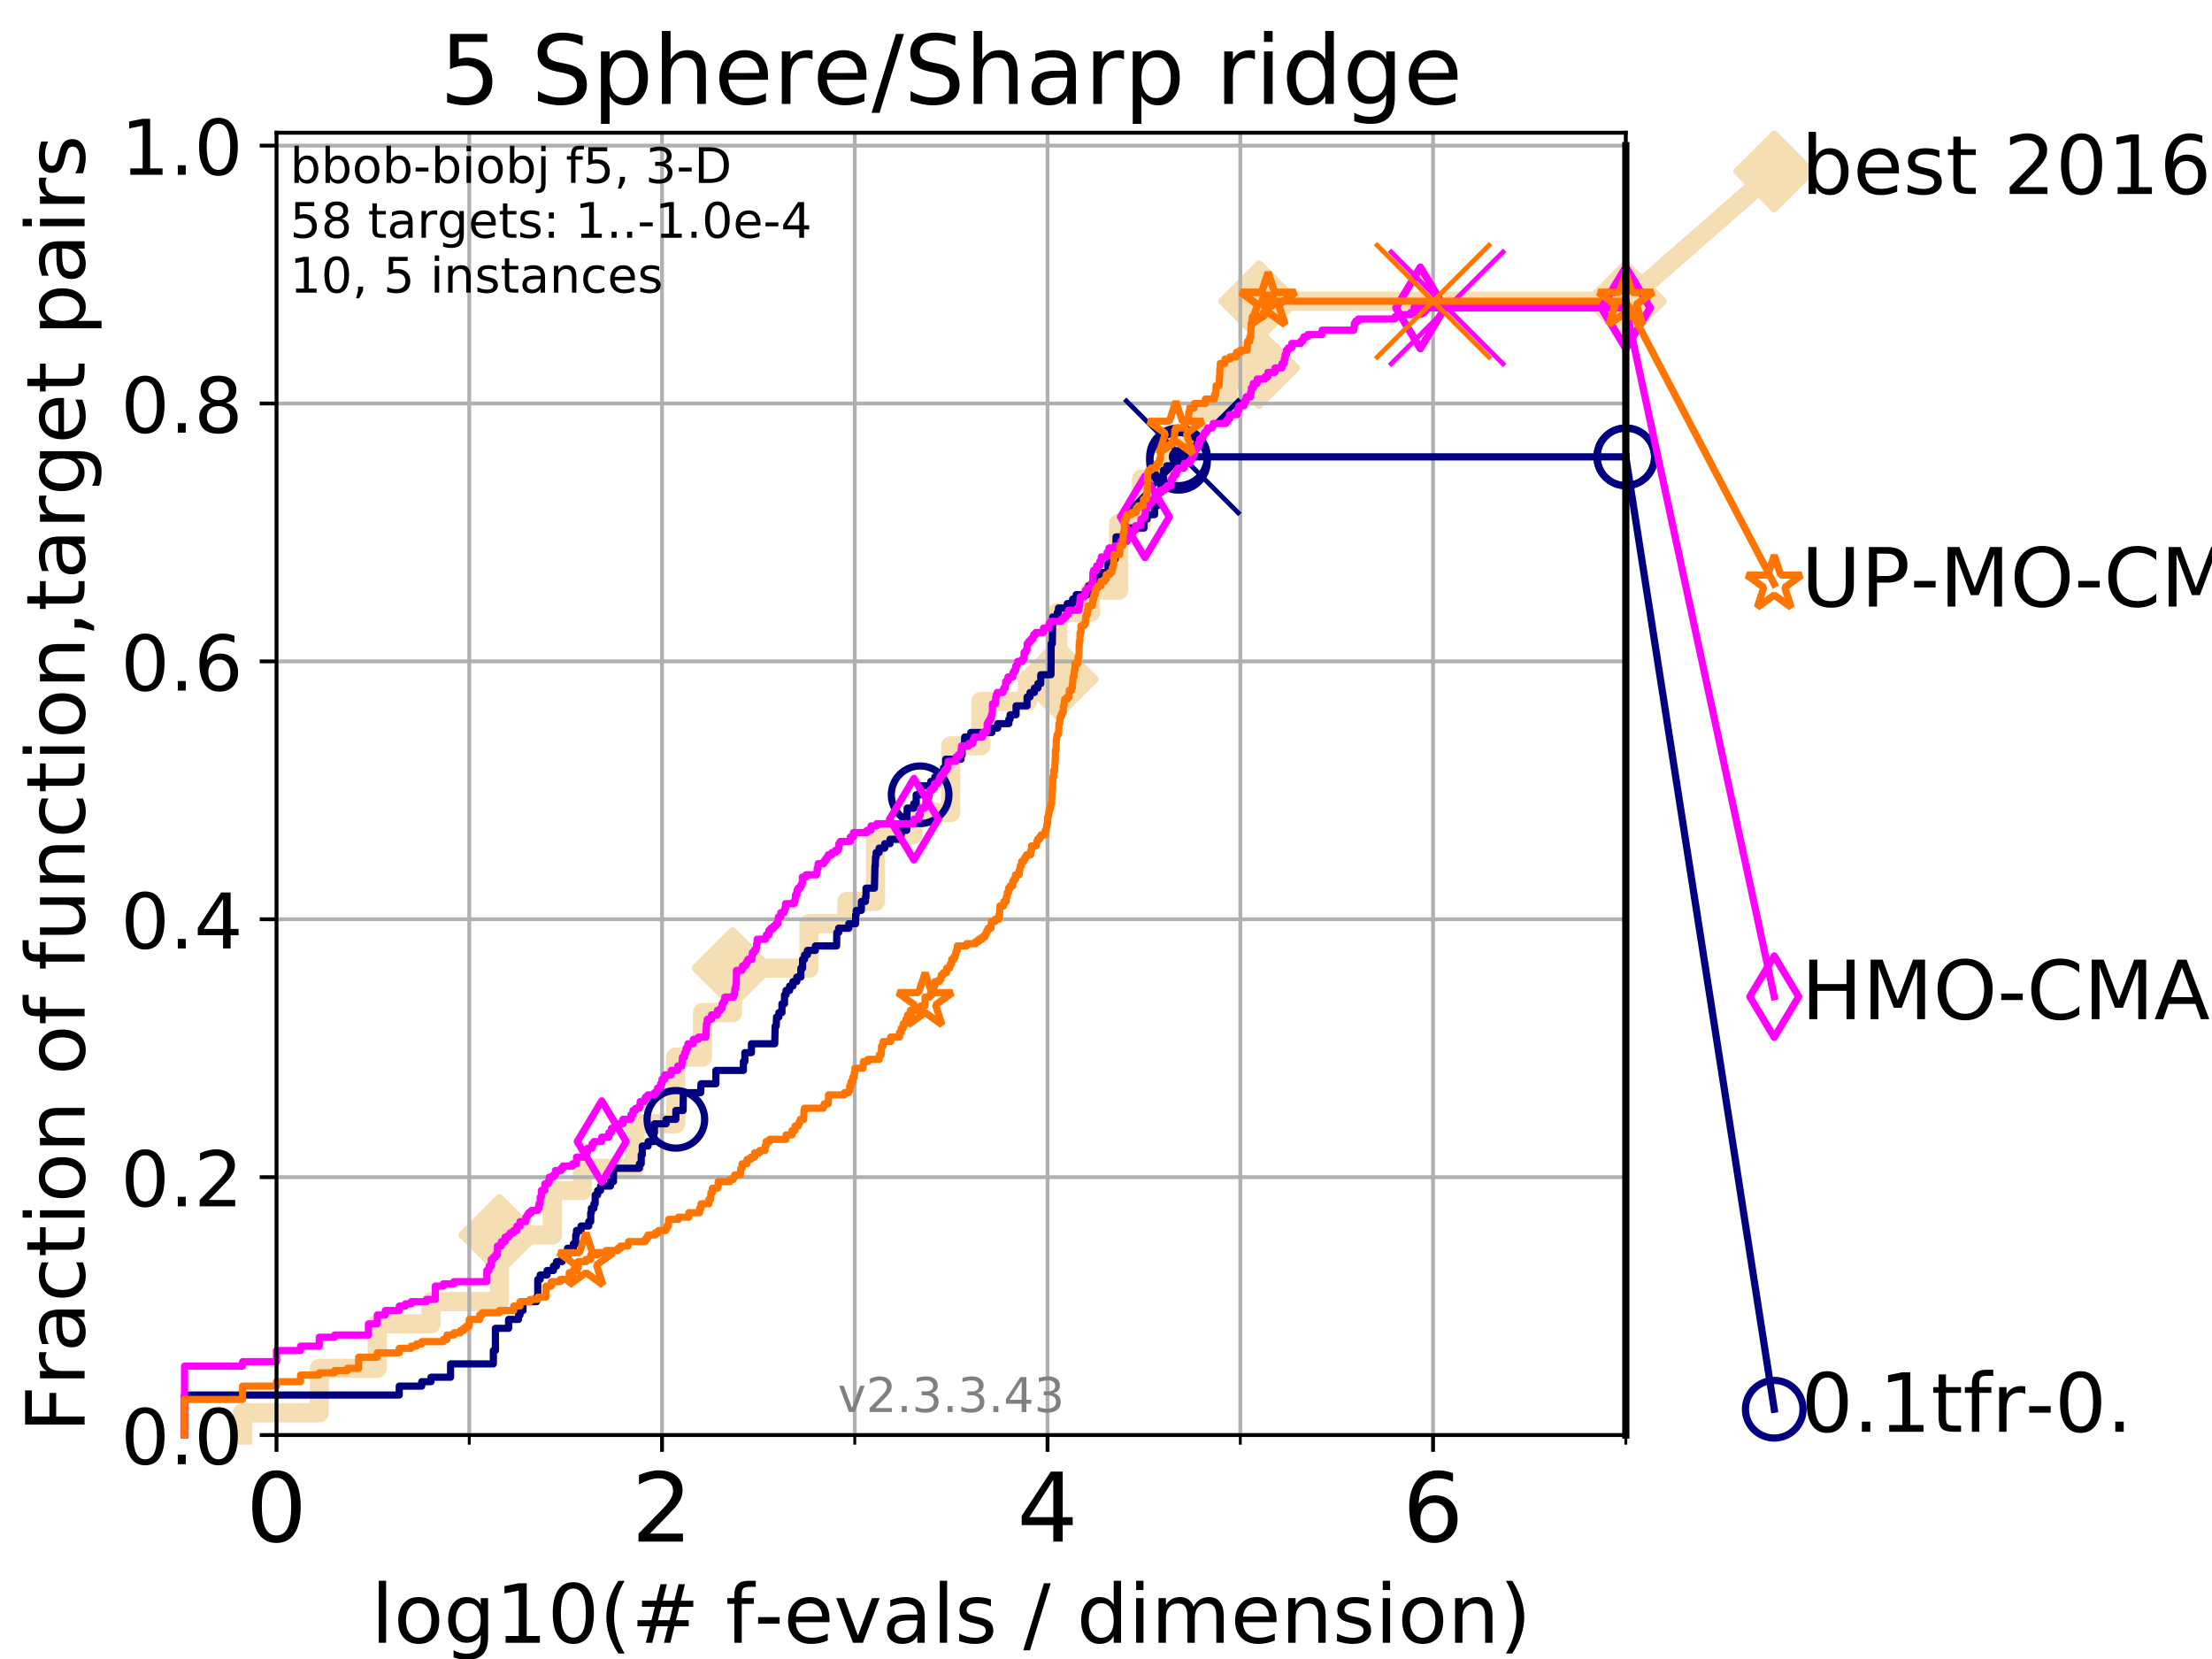 <?xml version="1.0" encoding="utf-8" standalone="no"?>
<!DOCTYPE svg PUBLIC "-//W3C//DTD SVG 1.1//EN"
  "http://www.w3.org/Graphics/SVG/1.1/DTD/svg11.dtd">
<!-- Created with matplotlib (https://matplotlib.org/) -->
<svg height="345.6pt" version="1.1" viewBox="0 0 460.8 345.6" width="460.8pt" xmlns="http://www.w3.org/2000/svg" xmlns:xlink="http://www.w3.org/1999/xlink">
 <defs>
  <style type="text/css">
*{stroke-linecap:butt;stroke-linejoin:round;}
  </style>
 </defs>
 <g id="figure_1">
  <g id="patch_1">
   <path d="M 0 345.6 
L 460.8 345.6 
L 460.8 0 
L 0 0 
z
" style="fill:#ffffff;"/>
  </g>
  <g id="axes_1">
   <g id="patch_2">
    <path d="M 57.6 298.944 
L 338.688 298.944 
L 338.688 27.648 
L 57.6 27.648 
z
" style="fill:#ffffff;"/>
   </g>
   <g id="line2d_1">
    <path d="M 50.529 298.944 
L 50.529 294.313 
L 66.508 294.313 
L 66.508 285.05 
L 78.596 285.05 
L 78.596 275.788 
L 89.79 275.788 
L 89.79 271.157 
L 104.034 271.157 
L 104.034 257.263 
L 115.077 257.263 
L 115.077 248.001 
L 121.34 248.001 
L 121.34 243.37 
L 132.182 243.37 
L 132.182 234.107 
L 140.748 234.107 
L 140.748 220.214 
L 146.324 220.214 
L 146.324 210.951 
L 152.612 210.951 
L 152.612 201.689 
L 168.526 201.689 
L 168.526 192.426 
L 176.434 192.426 
L 176.434 187.795 
L 182.38 187.795 
L 182.38 173.901 
L 190.189 173.901 
L 190.189 169.27 
L 198.047 169.27 
L 198.047 155.377 
L 204.327 155.377 
L 204.327 146.114 
L 214.058 146.114 
L 214.058 141.483 
L 220.348 141.483 
L 220.348 127.589 
L 227.159 127.589 
L 227.159 122.958 
L 233.029 122.958 
L 233.029 109.065 
L 237.79 109.065 
L 237.79 99.802 
L 243.266 99.802 
L 243.266 90.54 
L 249.36 90.54 
L 249.36 85.909 
L 255.769 85.909 
L 255.769 76.646 
L 262.298 76.646 
L 262.298 62.753 
L 338.688 62.753 
" style="fill:none;stroke:#f5deb3;stroke-linecap:square;stroke-width:4;"/>
   </g>
   <g id="line2d_2">
    <defs>
     <path d="M 0 7.778 
L 7.778 0 
L 0 -7.778 
L -7.778 0 
z
" id="m1e68c0e8fb" style="stroke:#f5deb3;stroke-linejoin:miter;stroke-width:1.5;"/>
    </defs>
    <g>
     <use style="fill:#f5deb3;stroke:#f5deb3;stroke-linejoin:miter;stroke-width:1.5;" x="104.034" xlink:href="#m1e68c0e8fb" y="257.263"/>
     <use style="fill:#f5deb3;stroke:#f5deb3;stroke-linejoin:miter;stroke-width:1.5;" x="152.612" xlink:href="#m1e68c0e8fb" y="201.689"/>
     <use style="fill:#f5deb3;stroke:#f5deb3;stroke-linejoin:miter;stroke-width:1.5;" x="220.348" xlink:href="#m1e68c0e8fb" y="141.483"/>
     <use style="fill:#f5deb3;stroke:#f5deb3;stroke-linejoin:miter;stroke-width:1.5;" x="262.298" xlink:href="#m1e68c0e8fb" y="76.646"/>
     <use style="fill:#f5deb3;stroke:#f5deb3;stroke-linejoin:miter;stroke-width:1.5;" x="262.298" xlink:href="#m1e68c0e8fb" y="62.753"/>
     <use style="fill:#f5deb3;stroke:#f5deb3;stroke-linejoin:miter;stroke-width:1.5;" x="338.688" xlink:href="#m1e68c0e8fb" y="62.753"/>
    </g>
   </g>
   <g id="line2d_3">
    <path style="fill:none;stroke:#f5deb3;stroke-linecap:square;stroke-width:4;"/>
    <g/>
   </g>
   <g id="line2d_4">
    <path d="M 338.688 62.753 
L 369.608 35.706 
" style="fill:none;stroke:#f5deb3;stroke-linecap:square;stroke-width:4;"/>
    <g>
     <use style="fill:#f5deb3;stroke:#f5deb3;stroke-linejoin:miter;stroke-width:1.5;" x="338.688" xlink:href="#m1e68c0e8fb" y="62.753"/>
     <use style="fill:#f5deb3;stroke:#f5deb3;stroke-linejoin:miter;stroke-width:1.5;" x="369.608" xlink:href="#m1e68c0e8fb" y="35.706"/>
    </g>
   </g>
   <g id="matplotlib.axis_1">
    <g id="xtick_1">
     <g id="line2d_5">
      <path clip-path="url(#pc60045fc48)" d="M 57.6 298.944 
L 57.6 27.648 
" style="fill:none;stroke:#b0b0b0;stroke-linecap:square;stroke-width:0.8;"/>
     </g>
     <g id="line2d_6">
      <defs>
       <path d="M 0 0 
L 0 3.5 
" id="m3b9c3c628b" style="stroke:#000000;stroke-width:0.8;"/>
      </defs>
      <g>
       <use style="stroke:#000000;stroke-width:0.8;" x="57.6" xlink:href="#m3b9c3c628b" y="298.944"/>
      </g>
     </g>
     <g id="text_1">
      <!-- 0 -->
      <defs>
       <path d="M 31.781 66.406 
Q 24.172 66.406 20.328 58.906 
Q 16.5 51.422 16.5 36.375 
Q 16.5 21.391 20.328 13.891 
Q 24.172 6.391 31.781 6.391 
Q 39.453 6.391 43.281 13.891 
Q 47.125 21.391 47.125 36.375 
Q 47.125 51.422 43.281 58.906 
Q 39.453 66.406 31.781 66.406 
z
M 31.781 74.219 
Q 44.047 74.219 50.516 64.516 
Q 56.984 54.828 56.984 36.375 
Q 56.984 17.969 50.516 8.266 
Q 44.047 -1.422 31.781 -1.422 
Q 19.531 -1.422 13.062 8.266 
Q 6.594 17.969 6.594 36.375 
Q 6.594 54.828 13.062 64.516 
Q 19.531 74.219 31.781 74.219 
z
" id="DejaVuSans-48"/>
      </defs>
      <g transform="translate(51.237 321.141)scale(0.2 -0.2)">
       <use xlink:href="#DejaVuSans-48"/>
      </g>
     </g>
    </g>
    <g id="xtick_2">
     <g id="line2d_7">
      <path clip-path="url(#pc60045fc48)" d="M 137.911 298.944 
L 137.911 27.648 
" style="fill:none;stroke:#b0b0b0;stroke-linecap:square;stroke-width:0.8;"/>
     </g>
     <g id="line2d_8">
      <g>
       <use style="stroke:#000000;stroke-width:0.8;" x="137.911" xlink:href="#m3b9c3c628b" y="298.944"/>
      </g>
     </g>
     <g id="text_2">
      <!-- 2 -->
      <defs>
       <path d="M 19.188 8.297 
L 53.609 8.297 
L 53.609 0 
L 7.328 0 
L 7.328 8.297 
Q 12.938 14.109 22.625 23.891 
Q 32.328 33.688 34.812 36.531 
Q 39.547 41.844 41.422 45.531 
Q 43.312 49.219 43.312 52.781 
Q 43.312 58.594 39.234 62.25 
Q 35.156 65.922 28.609 65.922 
Q 23.969 65.922 18.812 64.312 
Q 13.672 62.703 7.812 59.422 
L 7.812 69.391 
Q 13.766 71.781 18.938 73 
Q 24.125 74.219 28.422 74.219 
Q 39.75 74.219 46.484 68.547 
Q 53.219 62.891 53.219 53.422 
Q 53.219 48.922 51.531 44.891 
Q 49.859 40.875 45.406 35.406 
Q 44.188 33.984 37.641 27.219 
Q 31.109 20.453 19.188 8.297 
z
" id="DejaVuSans-50"/>
      </defs>
      <g transform="translate(131.548 321.141)scale(0.2 -0.2)">
       <use xlink:href="#DejaVuSans-50"/>
      </g>
     </g>
    </g>
    <g id="xtick_3">
     <g id="line2d_9">
      <path clip-path="url(#pc60045fc48)" d="M 218.222 298.944 
L 218.222 27.648 
" style="fill:none;stroke:#b0b0b0;stroke-linecap:square;stroke-width:0.8;"/>
     </g>
     <g id="line2d_10">
      <g>
       <use style="stroke:#000000;stroke-width:0.8;" x="218.222" xlink:href="#m3b9c3c628b" y="298.944"/>
      </g>
     </g>
     <g id="text_3">
      <!-- 4 -->
      <defs>
       <path d="M 37.797 64.312 
L 12.891 25.391 
L 37.797 25.391 
z
M 35.203 72.906 
L 47.609 72.906 
L 47.609 25.391 
L 58.016 25.391 
L 58.016 17.188 
L 47.609 17.188 
L 47.609 0 
L 37.797 0 
L 37.797 17.188 
L 4.891 17.188 
L 4.891 26.703 
z
" id="DejaVuSans-52"/>
      </defs>
      <g transform="translate(211.859 321.141)scale(0.2 -0.2)">
       <use xlink:href="#DejaVuSans-52"/>
      </g>
     </g>
    </g>
    <g id="xtick_4">
     <g id="line2d_11">
      <path clip-path="url(#pc60045fc48)" d="M 298.533 298.944 
L 298.533 27.648 
" style="fill:none;stroke:#b0b0b0;stroke-linecap:square;stroke-width:0.8;"/>
     </g>
     <g id="line2d_12">
      <g>
       <use style="stroke:#000000;stroke-width:0.8;" x="298.533" xlink:href="#m3b9c3c628b" y="298.944"/>
      </g>
     </g>
     <g id="text_4">
      <!-- 6 -->
      <defs>
       <path d="M 33.016 40.375 
Q 26.375 40.375 22.484 35.828 
Q 18.609 31.297 18.609 23.391 
Q 18.609 15.531 22.484 10.953 
Q 26.375 6.391 33.016 6.391 
Q 39.656 6.391 43.531 10.953 
Q 47.406 15.531 47.406 23.391 
Q 47.406 31.297 43.531 35.828 
Q 39.656 40.375 33.016 40.375 
z
M 52.594 71.297 
L 52.594 62.312 
Q 48.875 64.062 45.094 64.984 
Q 41.312 65.922 37.594 65.922 
Q 27.828 65.922 22.672 59.328 
Q 17.531 52.734 16.797 39.406 
Q 19.672 43.656 24.016 45.922 
Q 28.375 48.188 33.594 48.188 
Q 44.578 48.188 50.953 41.516 
Q 57.328 34.859 57.328 23.391 
Q 57.328 12.156 50.688 5.359 
Q 44.047 -1.422 33.016 -1.422 
Q 20.359 -1.422 13.672 8.266 
Q 6.984 17.969 6.984 36.375 
Q 6.984 53.656 15.188 63.938 
Q 23.391 74.219 37.203 74.219 
Q 40.922 74.219 44.703 73.484 
Q 48.484 72.75 52.594 71.297 
z
" id="DejaVuSans-54"/>
      </defs>
      <g transform="translate(292.17 321.141)scale(0.2 -0.2)">
       <use xlink:href="#DejaVuSans-54"/>
      </g>
     </g>
    </g>
    <g id="xtick_5">
     <g id="line2d_13">
      <path clip-path="url(#pc60045fc48)" d="M 97.755 298.944 
L 97.755 27.648 
" style="fill:none;stroke:#b0b0b0;stroke-linecap:square;stroke-width:0.8;"/>
     </g>
     <g id="line2d_14">
      <defs>
       <path d="M 0 0 
L 0 2 
" id="mce3dfff87b" style="stroke:#000000;stroke-width:0.6;"/>
      </defs>
      <g>
       <use style="stroke:#000000;stroke-width:0.6;" x="97.755" xlink:href="#mce3dfff87b" y="298.944"/>
      </g>
     </g>
    </g>
    <g id="xtick_6">
     <g id="line2d_15">
      <path clip-path="url(#pc60045fc48)" d="M 178.066 298.944 
L 178.066 27.648 
" style="fill:none;stroke:#b0b0b0;stroke-linecap:square;stroke-width:0.8;"/>
     </g>
     <g id="line2d_16">
      <g>
       <use style="stroke:#000000;stroke-width:0.6;" x="178.066" xlink:href="#mce3dfff87b" y="298.944"/>
      </g>
     </g>
    </g>
    <g id="xtick_7">
     <g id="line2d_17">
      <path clip-path="url(#pc60045fc48)" d="M 258.377 298.944 
L 258.377 27.648 
" style="fill:none;stroke:#b0b0b0;stroke-linecap:square;stroke-width:0.8;"/>
     </g>
     <g id="line2d_18">
      <g>
       <use style="stroke:#000000;stroke-width:0.6;" x="258.377" xlink:href="#mce3dfff87b" y="298.944"/>
      </g>
     </g>
    </g>
    <g id="xtick_8">
     <g id="line2d_19">
      <path clip-path="url(#pc60045fc48)" d="M 338.688 298.944 
L 338.688 27.648 
" style="fill:none;stroke:#b0b0b0;stroke-linecap:square;stroke-width:0.8;"/>
     </g>
     <g id="line2d_20">
      <g>
       <use style="stroke:#000000;stroke-width:0.6;" x="338.688" xlink:href="#mce3dfff87b" y="298.944"/>
      </g>
     </g>
    </g>
    <g id="text_5">
     <!-- log10(# f-evals / dimension) -->
     <defs>
      <path d="M 9.422 75.984 
L 18.406 75.984 
L 18.406 0 
L 9.422 0 
z
" id="DejaVuSans-108"/>
      <path d="M 30.609 48.391 
Q 23.391 48.391 19.188 42.75 
Q 14.984 37.109 14.984 27.297 
Q 14.984 17.484 19.156 11.844 
Q 23.344 6.203 30.609 6.203 
Q 37.797 6.203 41.984 11.859 
Q 46.188 17.531 46.188 27.297 
Q 46.188 37.016 41.984 42.703 
Q 37.797 48.391 30.609 48.391 
z
M 30.609 56 
Q 42.328 56 49.016 48.375 
Q 55.719 40.766 55.719 27.297 
Q 55.719 13.875 49.016 6.219 
Q 42.328 -1.422 30.609 -1.422 
Q 18.844 -1.422 12.172 6.219 
Q 5.516 13.875 5.516 27.297 
Q 5.516 40.766 12.172 48.375 
Q 18.844 56 30.609 56 
z
" id="DejaVuSans-111"/>
      <path d="M 45.406 27.984 
Q 45.406 37.75 41.375 43.109 
Q 37.359 48.484 30.078 48.484 
Q 22.859 48.484 18.828 43.109 
Q 14.797 37.75 14.797 27.984 
Q 14.797 18.266 18.828 12.891 
Q 22.859 7.516 30.078 7.516 
Q 37.359 7.516 41.375 12.891 
Q 45.406 18.266 45.406 27.984 
z
M 54.391 6.781 
Q 54.391 -7.172 48.188 -13.984 
Q 42 -20.797 29.203 -20.797 
Q 24.469 -20.797 20.266 -20.094 
Q 16.062 -19.391 12.109 -17.922 
L 12.109 -9.188 
Q 16.062 -11.328 19.922 -12.344 
Q 23.781 -13.375 27.781 -13.375 
Q 36.625 -13.375 41.016 -8.766 
Q 45.406 -4.156 45.406 5.172 
L 45.406 9.625 
Q 42.625 4.781 38.281 2.391 
Q 33.938 0 27.875 0 
Q 17.828 0 11.672 7.656 
Q 5.516 15.328 5.516 27.984 
Q 5.516 40.672 11.672 48.328 
Q 17.828 56 27.875 56 
Q 33.938 56 38.281 53.609 
Q 42.625 51.219 45.406 46.391 
L 45.406 54.688 
L 54.391 54.688 
z
" id="DejaVuSans-103"/>
      <path d="M 12.406 8.297 
L 28.516 8.297 
L 28.516 63.922 
L 10.984 60.406 
L 10.984 69.391 
L 28.422 72.906 
L 38.281 72.906 
L 38.281 8.297 
L 54.391 8.297 
L 54.391 0 
L 12.406 0 
z
" id="DejaVuSans-49"/>
      <path d="M 31 75.875 
Q 24.469 64.656 21.281 53.656 
Q 18.109 42.672 18.109 31.391 
Q 18.109 20.125 21.312 9.062 
Q 24.516 -2 31 -13.188 
L 23.188 -13.188 
Q 15.875 -1.703 12.234 9.375 
Q 8.594 20.453 8.594 31.391 
Q 8.594 42.281 12.203 53.312 
Q 15.828 64.359 23.188 75.875 
z
" id="DejaVuSans-40"/>
      <path d="M 51.125 44 
L 36.922 44 
L 32.812 27.688 
L 47.125 27.688 
z
M 43.797 71.781 
L 38.719 51.516 
L 52.984 51.516 
L 58.109 71.781 
L 65.922 71.781 
L 60.891 51.516 
L 76.125 51.516 
L 76.125 44 
L 58.984 44 
L 54.984 27.688 
L 70.516 27.688 
L 70.516 20.219 
L 53.078 20.219 
L 48 0 
L 40.188 0 
L 45.219 20.219 
L 30.906 20.219 
L 25.875 0 
L 18.016 0 
L 23.094 20.219 
L 7.719 20.219 
L 7.719 27.688 
L 24.906 27.688 
L 29 44 
L 13.281 44 
L 13.281 51.516 
L 30.906 51.516 
L 35.891 71.781 
z
" id="DejaVuSans-35"/>
      <path id="DejaVuSans-32"/>
      <path d="M 37.109 75.984 
L 37.109 68.5 
L 28.516 68.5 
Q 23.688 68.5 21.797 66.547 
Q 19.922 64.594 19.922 59.516 
L 19.922 54.688 
L 34.719 54.688 
L 34.719 47.703 
L 19.922 47.703 
L 19.922 0 
L 10.891 0 
L 10.891 47.703 
L 2.297 47.703 
L 2.297 54.688 
L 10.891 54.688 
L 10.891 58.5 
Q 10.891 67.625 15.141 71.797 
Q 19.391 75.984 28.609 75.984 
z
" id="DejaVuSans-102"/>
      <path d="M 4.891 31.391 
L 31.203 31.391 
L 31.203 23.391 
L 4.891 23.391 
z
" id="DejaVuSans-45"/>
      <path d="M 56.203 29.594 
L 56.203 25.203 
L 14.891 25.203 
Q 15.484 15.922 20.484 11.062 
Q 25.484 6.203 34.422 6.203 
Q 39.594 6.203 44.453 7.469 
Q 49.312 8.734 54.109 11.281 
L 54.109 2.781 
Q 49.266 0.734 44.188 -0.344 
Q 39.109 -1.422 33.891 -1.422 
Q 20.797 -1.422 13.156 6.188 
Q 5.516 13.812 5.516 26.812 
Q 5.516 40.234 12.766 48.109 
Q 20.016 56 32.328 56 
Q 43.359 56 49.781 48.891 
Q 56.203 41.797 56.203 29.594 
z
M 47.219 32.234 
Q 47.125 39.594 43.094 43.984 
Q 39.062 48.391 32.422 48.391 
Q 24.906 48.391 20.391 44.141 
Q 15.875 39.891 15.188 32.172 
z
" id="DejaVuSans-101"/>
      <path d="M 2.984 54.688 
L 12.5 54.688 
L 29.594 8.797 
L 46.688 54.688 
L 56.203 54.688 
L 35.688 0 
L 23.484 0 
z
" id="DejaVuSans-118"/>
      <path d="M 34.281 27.484 
Q 23.391 27.484 19.188 25 
Q 14.984 22.516 14.984 16.5 
Q 14.984 11.719 18.141 8.906 
Q 21.297 6.109 26.703 6.109 
Q 34.188 6.109 38.703 11.406 
Q 43.219 16.703 43.219 25.484 
L 43.219 27.484 
z
M 52.203 31.203 
L 52.203 0 
L 43.219 0 
L 43.219 8.297 
Q 40.141 3.328 35.547 0.953 
Q 30.953 -1.422 24.312 -1.422 
Q 15.922 -1.422 10.953 3.297 
Q 6 8.016 6 15.922 
Q 6 25.141 12.172 29.828 
Q 18.359 34.516 30.609 34.516 
L 43.219 34.516 
L 43.219 35.406 
Q 43.219 41.609 39.141 45 
Q 35.062 48.391 27.688 48.391 
Q 23 48.391 18.547 47.266 
Q 14.109 46.141 10.016 43.891 
L 10.016 52.203 
Q 14.938 54.109 19.578 55.047 
Q 24.219 56 28.609 56 
Q 40.484 56 46.344 49.844 
Q 52.203 43.703 52.203 31.203 
z
" id="DejaVuSans-97"/>
      <path d="M 44.281 53.078 
L 44.281 44.578 
Q 40.484 46.531 36.375 47.5 
Q 32.281 48.484 27.875 48.484 
Q 21.188 48.484 17.844 46.438 
Q 14.5 44.391 14.5 40.281 
Q 14.5 37.156 16.891 35.375 
Q 19.281 33.594 26.516 31.984 
L 29.594 31.297 
Q 39.156 29.25 43.188 25.516 
Q 47.219 21.781 47.219 15.094 
Q 47.219 7.469 41.188 3.016 
Q 35.156 -1.422 24.609 -1.422 
Q 20.219 -1.422 15.453 -0.562 
Q 10.688 0.297 5.422 2 
L 5.422 11.281 
Q 10.406 8.688 15.234 7.391 
Q 20.062 6.109 24.812 6.109 
Q 31.156 6.109 34.562 8.281 
Q 37.984 10.453 37.984 14.406 
Q 37.984 18.062 35.516 20.016 
Q 33.062 21.969 24.703 23.781 
L 21.578 24.516 
Q 13.234 26.266 9.516 29.906 
Q 5.812 33.547 5.812 39.891 
Q 5.812 47.609 11.281 51.797 
Q 16.75 56 26.812 56 
Q 31.781 56 36.172 55.266 
Q 40.578 54.547 44.281 53.078 
z
" id="DejaVuSans-115"/>
      <path d="M 25.391 72.906 
L 33.688 72.906 
L 8.297 -9.281 
L 0 -9.281 
z
" id="DejaVuSans-47"/>
      <path d="M 45.406 46.391 
L 45.406 75.984 
L 54.391 75.984 
L 54.391 0 
L 45.406 0 
L 45.406 8.203 
Q 42.578 3.328 38.25 0.953 
Q 33.938 -1.422 27.875 -1.422 
Q 17.969 -1.422 11.734 6.484 
Q 5.516 14.406 5.516 27.297 
Q 5.516 40.188 11.734 48.094 
Q 17.969 56 27.875 56 
Q 33.938 56 38.25 53.625 
Q 42.578 51.266 45.406 46.391 
z
M 14.797 27.297 
Q 14.797 17.391 18.875 11.75 
Q 22.953 6.109 30.078 6.109 
Q 37.203 6.109 41.297 11.75 
Q 45.406 17.391 45.406 27.297 
Q 45.406 37.203 41.297 42.844 
Q 37.203 48.484 30.078 48.484 
Q 22.953 48.484 18.875 42.844 
Q 14.797 37.203 14.797 27.297 
z
" id="DejaVuSans-100"/>
      <path d="M 9.422 54.688 
L 18.406 54.688 
L 18.406 0 
L 9.422 0 
z
M 9.422 75.984 
L 18.406 75.984 
L 18.406 64.594 
L 9.422 64.594 
z
" id="DejaVuSans-105"/>
      <path d="M 52 44.188 
Q 55.375 50.25 60.062 53.125 
Q 64.75 56 71.094 56 
Q 79.641 56 84.281 50.016 
Q 88.922 44.047 88.922 33.016 
L 88.922 0 
L 79.891 0 
L 79.891 32.719 
Q 79.891 40.578 77.094 44.375 
Q 74.312 48.188 68.609 48.188 
Q 61.625 48.188 57.562 43.547 
Q 53.516 38.922 53.516 30.906 
L 53.516 0 
L 44.484 0 
L 44.484 32.719 
Q 44.484 40.625 41.703 44.406 
Q 38.922 48.188 33.109 48.188 
Q 26.219 48.188 22.156 43.531 
Q 18.109 38.875 18.109 30.906 
L 18.109 0 
L 9.078 0 
L 9.078 54.688 
L 18.109 54.688 
L 18.109 46.188 
Q 21.188 51.219 25.484 53.609 
Q 29.781 56 35.688 56 
Q 41.656 56 45.828 52.969 
Q 50 49.953 52 44.188 
z
" id="DejaVuSans-109"/>
      <path d="M 54.891 33.016 
L 54.891 0 
L 45.906 0 
L 45.906 32.719 
Q 45.906 40.484 42.875 44.328 
Q 39.844 48.188 33.797 48.188 
Q 26.516 48.188 22.312 43.547 
Q 18.109 38.922 18.109 30.906 
L 18.109 0 
L 9.078 0 
L 9.078 54.688 
L 18.109 54.688 
L 18.109 46.188 
Q 21.344 51.125 25.703 53.562 
Q 30.078 56 35.797 56 
Q 45.219 56 50.047 50.172 
Q 54.891 44.344 54.891 33.016 
z
" id="DejaVuSans-110"/>
      <path d="M 8.016 75.875 
L 15.828 75.875 
Q 23.141 64.359 26.781 53.312 
Q 30.422 42.281 30.422 31.391 
Q 30.422 20.453 26.781 9.375 
Q 23.141 -1.703 15.828 -13.188 
L 8.016 -13.188 
Q 14.5 -2 17.703 9.062 
Q 20.906 20.125 20.906 31.391 
Q 20.906 42.672 17.703 53.656 
Q 14.5 64.656 8.016 75.875 
z
" id="DejaVuSans-41"/>
     </defs>
     <g transform="translate(77.303 342.218)scale(0.17 -0.17)">
      <use xlink:href="#DejaVuSans-108"/>
      <use x="27.783" xlink:href="#DejaVuSans-111"/>
      <use x="88.965" xlink:href="#DejaVuSans-103"/>
      <use x="152.441" xlink:href="#DejaVuSans-49"/>
      <use x="216.064" xlink:href="#DejaVuSans-48"/>
      <use x="279.688" xlink:href="#DejaVuSans-40"/>
      <use x="318.701" xlink:href="#DejaVuSans-35"/>
      <use x="402.49" xlink:href="#DejaVuSans-32"/>
      <use x="434.277" xlink:href="#DejaVuSans-102"/>
      <use x="469.404" xlink:href="#DejaVuSans-45"/>
      <use x="505.488" xlink:href="#DejaVuSans-101"/>
      <use x="567.012" xlink:href="#DejaVuSans-118"/>
      <use x="626.191" xlink:href="#DejaVuSans-97"/>
      <use x="687.471" xlink:href="#DejaVuSans-108"/>
      <use x="715.254" xlink:href="#DejaVuSans-115"/>
      <use x="767.354" xlink:href="#DejaVuSans-32"/>
      <use x="799.141" xlink:href="#DejaVuSans-47"/>
      <use x="832.832" xlink:href="#DejaVuSans-32"/>
      <use x="864.619" xlink:href="#DejaVuSans-100"/>
      <use x="928.096" xlink:href="#DejaVuSans-105"/>
      <use x="955.879" xlink:href="#DejaVuSans-109"/>
      <use x="1053.291" xlink:href="#DejaVuSans-101"/>
      <use x="1114.814" xlink:href="#DejaVuSans-110"/>
      <use x="1178.193" xlink:href="#DejaVuSans-115"/>
      <use x="1230.293" xlink:href="#DejaVuSans-105"/>
      <use x="1258.076" xlink:href="#DejaVuSans-111"/>
      <use x="1319.258" xlink:href="#DejaVuSans-110"/>
      <use x="1382.637" xlink:href="#DejaVuSans-41"/>
     </g>
    </g>
   </g>
   <g id="matplotlib.axis_2">
    <g id="ytick_1">
     <g id="line2d_21">
      <path clip-path="url(#pc60045fc48)" d="M 57.6 298.944 
L 338.688 298.944 
" style="fill:none;stroke:#b0b0b0;stroke-linecap:square;stroke-width:0.8;"/>
     </g>
     <g id="line2d_22">
      <defs>
       <path d="M 0 0 
L -3.5 0 
" id="m12379f171f" style="stroke:#000000;stroke-width:0.8;"/>
      </defs>
      <g>
       <use style="stroke:#000000;stroke-width:0.8;" x="57.6" xlink:href="#m12379f171f" y="298.944"/>
      </g>
     </g>
     <g id="text_6">
      <!-- 0.0 -->
      <defs>
       <path d="M 10.688 12.406 
L 21 12.406 
L 21 0 
L 10.688 0 
z
" id="DejaVuSans-46"/>
      </defs>
      <g transform="translate(25.155 305.023)scale(0.16 -0.16)">
       <use xlink:href="#DejaVuSans-48"/>
       <use x="63.623" xlink:href="#DejaVuSans-46"/>
       <use x="95.41" xlink:href="#DejaVuSans-48"/>
      </g>
     </g>
    </g>
    <g id="ytick_2">
     <g id="line2d_23">
      <path clip-path="url(#pc60045fc48)" d="M 57.6 245.222 
L 338.688 245.222 
" style="fill:none;stroke:#b0b0b0;stroke-linecap:square;stroke-width:0.8;"/>
     </g>
     <g id="line2d_24">
      <g>
       <use style="stroke:#000000;stroke-width:0.8;" x="57.6" xlink:href="#m12379f171f" y="245.222"/>
      </g>
     </g>
     <g id="text_7">
      <!-- 0.2 -->
      <g transform="translate(25.155 251.301)scale(0.16 -0.16)">
       <use xlink:href="#DejaVuSans-48"/>
       <use x="63.623" xlink:href="#DejaVuSans-46"/>
       <use x="95.41" xlink:href="#DejaVuSans-50"/>
      </g>
     </g>
    </g>
    <g id="ytick_3">
     <g id="line2d_25">
      <path clip-path="url(#pc60045fc48)" d="M 57.6 191.5 
L 338.688 191.5 
" style="fill:none;stroke:#b0b0b0;stroke-linecap:square;stroke-width:0.8;"/>
     </g>
     <g id="line2d_26">
      <g>
       <use style="stroke:#000000;stroke-width:0.8;" x="57.6" xlink:href="#m12379f171f" y="191.5"/>
      </g>
     </g>
     <g id="text_8">
      <!-- 0.4 -->
      <g transform="translate(25.155 197.579)scale(0.16 -0.16)">
       <use xlink:href="#DejaVuSans-48"/>
       <use x="63.623" xlink:href="#DejaVuSans-46"/>
       <use x="95.41" xlink:href="#DejaVuSans-52"/>
      </g>
     </g>
    </g>
    <g id="ytick_4">
     <g id="line2d_27">
      <path clip-path="url(#pc60045fc48)" d="M 57.6 137.778 
L 338.688 137.778 
" style="fill:none;stroke:#b0b0b0;stroke-linecap:square;stroke-width:0.8;"/>
     </g>
     <g id="line2d_28">
      <g>
       <use style="stroke:#000000;stroke-width:0.8;" x="57.6" xlink:href="#m12379f171f" y="137.778"/>
      </g>
     </g>
     <g id="text_9">
      <!-- 0.6 -->
      <g transform="translate(25.155 143.857)scale(0.16 -0.16)">
       <use xlink:href="#DejaVuSans-48"/>
       <use x="63.623" xlink:href="#DejaVuSans-46"/>
       <use x="95.41" xlink:href="#DejaVuSans-54"/>
      </g>
     </g>
    </g>
    <g id="ytick_5">
     <g id="line2d_29">
      <path clip-path="url(#pc60045fc48)" d="M 57.6 84.056 
L 338.688 84.056 
" style="fill:none;stroke:#b0b0b0;stroke-linecap:square;stroke-width:0.8;"/>
     </g>
     <g id="line2d_30">
      <g>
       <use style="stroke:#000000;stroke-width:0.8;" x="57.6" xlink:href="#m12379f171f" y="84.056"/>
      </g>
     </g>
     <g id="text_10">
      <!-- 0.8 -->
      <defs>
       <path d="M 31.781 34.625 
Q 24.75 34.625 20.719 30.859 
Q 16.703 27.094 16.703 20.516 
Q 16.703 13.922 20.719 10.156 
Q 24.75 6.391 31.781 6.391 
Q 38.812 6.391 42.859 10.172 
Q 46.922 13.969 46.922 20.516 
Q 46.922 27.094 42.891 30.859 
Q 38.875 34.625 31.781 34.625 
z
M 21.922 38.812 
Q 15.578 40.375 12.031 44.719 
Q 8.5 49.078 8.5 55.328 
Q 8.5 64.062 14.719 69.141 
Q 20.953 74.219 31.781 74.219 
Q 42.672 74.219 48.875 69.141 
Q 55.078 64.062 55.078 55.328 
Q 55.078 49.078 51.531 44.719 
Q 48 40.375 41.703 38.812 
Q 48.828 37.156 52.797 32.312 
Q 56.781 27.484 56.781 20.516 
Q 56.781 9.906 50.312 4.234 
Q 43.844 -1.422 31.781 -1.422 
Q 19.734 -1.422 13.25 4.234 
Q 6.781 9.906 6.781 20.516 
Q 6.781 27.484 10.781 32.312 
Q 14.797 37.156 21.922 38.812 
z
M 18.312 54.391 
Q 18.312 48.734 21.844 45.562 
Q 25.391 42.391 31.781 42.391 
Q 38.141 42.391 41.719 45.562 
Q 45.312 48.734 45.312 54.391 
Q 45.312 60.062 41.719 63.234 
Q 38.141 66.406 31.781 66.406 
Q 25.391 66.406 21.844 63.234 
Q 18.312 60.062 18.312 54.391 
z
" id="DejaVuSans-56"/>
      </defs>
      <g transform="translate(25.155 90.135)scale(0.16 -0.16)">
       <use xlink:href="#DejaVuSans-48"/>
       <use x="63.623" xlink:href="#DejaVuSans-46"/>
       <use x="95.41" xlink:href="#DejaVuSans-56"/>
      </g>
     </g>
    </g>
    <g id="ytick_6">
     <g id="line2d_31">
      <path clip-path="url(#pc60045fc48)" d="M 57.6 30.334 
L 338.688 30.334 
" style="fill:none;stroke:#b0b0b0;stroke-linecap:square;stroke-width:0.8;"/>
     </g>
     <g id="line2d_32">
      <g>
       <use style="stroke:#000000;stroke-width:0.8;" x="57.6" xlink:href="#m12379f171f" y="30.334"/>
      </g>
     </g>
     <g id="text_11">
      <!-- 1.0 -->
      <g transform="translate(25.155 36.413)scale(0.16 -0.16)">
       <use xlink:href="#DejaVuSans-49"/>
       <use x="63.623" xlink:href="#DejaVuSans-46"/>
       <use x="95.41" xlink:href="#DejaVuSans-48"/>
      </g>
     </g>
    </g>
    <g id="text_12">
     <!-- Fraction of function,target pairs -->
     <defs>
      <path d="M 9.812 72.906 
L 51.703 72.906 
L 51.703 64.594 
L 19.672 64.594 
L 19.672 43.109 
L 48.578 43.109 
L 48.578 34.812 
L 19.672 34.812 
L 19.672 0 
L 9.812 0 
z
" id="DejaVuSans-70"/>
      <path d="M 41.109 46.297 
Q 39.594 47.172 37.812 47.578 
Q 36.031 48 33.891 48 
Q 26.266 48 22.188 43.047 
Q 18.109 38.094 18.109 28.812 
L 18.109 0 
L 9.078 0 
L 9.078 54.688 
L 18.109 54.688 
L 18.109 46.188 
Q 20.953 51.172 25.484 53.578 
Q 30.031 56 36.531 56 
Q 37.453 56 38.578 55.875 
Q 39.703 55.766 41.062 55.516 
z
" id="DejaVuSans-114"/>
      <path d="M 48.781 52.594 
L 48.781 44.188 
Q 44.969 46.297 41.141 47.344 
Q 37.312 48.391 33.406 48.391 
Q 24.656 48.391 19.812 42.844 
Q 14.984 37.312 14.984 27.297 
Q 14.984 17.281 19.812 11.734 
Q 24.656 6.203 33.406 6.203 
Q 37.312 6.203 41.141 7.25 
Q 44.969 8.297 48.781 10.406 
L 48.781 2.094 
Q 45.016 0.344 40.984 -0.531 
Q 36.969 -1.422 32.422 -1.422 
Q 20.062 -1.422 12.781 6.344 
Q 5.516 14.109 5.516 27.297 
Q 5.516 40.672 12.859 48.328 
Q 20.219 56 33.016 56 
Q 37.156 56 41.109 55.141 
Q 45.062 54.297 48.781 52.594 
z
" id="DejaVuSans-99"/>
      <path d="M 18.312 70.219 
L 18.312 54.688 
L 36.812 54.688 
L 36.812 47.703 
L 18.312 47.703 
L 18.312 18.016 
Q 18.312 11.328 20.141 9.422 
Q 21.969 7.516 27.594 7.516 
L 36.812 7.516 
L 36.812 0 
L 27.594 0 
Q 17.188 0 13.234 3.875 
Q 9.281 7.766 9.281 18.016 
L 9.281 47.703 
L 2.688 47.703 
L 2.688 54.688 
L 9.281 54.688 
L 9.281 70.219 
z
" id="DejaVuSans-116"/>
      <path d="M 8.5 21.578 
L 8.5 54.688 
L 17.484 54.688 
L 17.484 21.922 
Q 17.484 14.156 20.5 10.266 
Q 23.531 6.391 29.594 6.391 
Q 36.859 6.391 41.078 11.031 
Q 45.312 15.672 45.312 23.688 
L 45.312 54.688 
L 54.297 54.688 
L 54.297 0 
L 45.312 0 
L 45.312 8.406 
Q 42.047 3.422 37.719 1 
Q 33.406 -1.422 27.688 -1.422 
Q 18.266 -1.422 13.375 4.438 
Q 8.5 10.297 8.5 21.578 
z
M 31.109 56 
z
" id="DejaVuSans-117"/>
      <path d="M 11.719 12.406 
L 22.016 12.406 
L 22.016 4 
L 14.016 -11.625 
L 7.719 -11.625 
L 11.719 4 
z
" id="DejaVuSans-44"/>
      <path d="M 18.109 8.203 
L 18.109 -20.797 
L 9.078 -20.797 
L 9.078 54.688 
L 18.109 54.688 
L 18.109 46.391 
Q 20.953 51.266 25.266 53.625 
Q 29.594 56 35.594 56 
Q 45.562 56 51.781 48.094 
Q 58.016 40.188 58.016 27.297 
Q 58.016 14.406 51.781 6.484 
Q 45.562 -1.422 35.594 -1.422 
Q 29.594 -1.422 25.266 0.953 
Q 20.953 3.328 18.109 8.203 
z
M 48.688 27.297 
Q 48.688 37.203 44.609 42.844 
Q 40.531 48.484 33.406 48.484 
Q 26.266 48.484 22.188 42.844 
Q 18.109 37.203 18.109 27.297 
Q 18.109 17.391 22.188 11.75 
Q 26.266 6.109 33.406 6.109 
Q 40.531 6.109 44.609 11.75 
Q 48.688 17.391 48.688 27.297 
z
" id="DejaVuSans-112"/>
     </defs>
     <g transform="translate(17.62 298.435)rotate(-90)scale(0.17 -0.17)">
      <use xlink:href="#DejaVuSans-70"/>
      <use x="57.41" xlink:href="#DejaVuSans-114"/>
      <use x="98.523" xlink:href="#DejaVuSans-97"/>
      <use x="159.803" xlink:href="#DejaVuSans-99"/>
      <use x="214.783" xlink:href="#DejaVuSans-116"/>
      <use x="253.992" xlink:href="#DejaVuSans-105"/>
      <use x="281.775" xlink:href="#DejaVuSans-111"/>
      <use x="342.957" xlink:href="#DejaVuSans-110"/>
      <use x="406.336" xlink:href="#DejaVuSans-32"/>
      <use x="438.123" xlink:href="#DejaVuSans-111"/>
      <use x="499.305" xlink:href="#DejaVuSans-102"/>
      <use x="534.51" xlink:href="#DejaVuSans-32"/>
      <use x="566.297" xlink:href="#DejaVuSans-102"/>
      <use x="601.502" xlink:href="#DejaVuSans-117"/>
      <use x="664.881" xlink:href="#DejaVuSans-110"/>
      <use x="728.26" xlink:href="#DejaVuSans-99"/>
      <use x="783.24" xlink:href="#DejaVuSans-116"/>
      <use x="822.449" xlink:href="#DejaVuSans-105"/>
      <use x="850.232" xlink:href="#DejaVuSans-111"/>
      <use x="911.414" xlink:href="#DejaVuSans-110"/>
      <use x="974.793" xlink:href="#DejaVuSans-44"/>
      <use x="1006.58" xlink:href="#DejaVuSans-116"/>
      <use x="1045.789" xlink:href="#DejaVuSans-97"/>
      <use x="1107.068" xlink:href="#DejaVuSans-114"/>
      <use x="1148.166" xlink:href="#DejaVuSans-103"/>
      <use x="1211.643" xlink:href="#DejaVuSans-101"/>
      <use x="1273.166" xlink:href="#DejaVuSans-116"/>
      <use x="1312.375" xlink:href="#DejaVuSans-32"/>
      <use x="1344.162" xlink:href="#DejaVuSans-112"/>
      <use x="1407.639" xlink:href="#DejaVuSans-97"/>
      <use x="1468.918" xlink:href="#DejaVuSans-105"/>
      <use x="1496.701" xlink:href="#DejaVuSans-114"/>
      <use x="1537.814" xlink:href="#DejaVuSans-115"/>
     </g>
    </g>
   </g>
   <g id="line2d_33">
    <defs>
     <path d="M 0 1.5 
C 0.398 1.5 0.779 1.342 1.061 1.061 
C 1.342 0.779 1.5 0.398 1.5 0 
C 1.5 -0.398 1.342 -0.779 1.061 -1.061 
C 0.779 -1.342 0.398 -1.5 0 -1.5 
C -0.398 -1.5 -0.779 -1.342 -1.061 -1.061 
C -1.342 -0.779 -1.5 -0.398 -1.5 0 
C -1.5 0.398 -1.342 0.779 -1.061 1.061 
C -0.779 1.342 -0.398 1.5 0 1.5 
z
" id="m694cace2ab" style="stroke:#f5deb3;"/>
    </defs>
    <g>
     <use style="fill:#f5deb3;stroke:#f5deb3;" x="262.298" xlink:href="#m694cace2ab" y="62.753"/>
     <use style="fill:#f5deb3;stroke:#f5deb3;" x="262.298" xlink:href="#m694cace2ab" y="62.753"/>
    </g>
   </g>
   <g id="line2d_34">
    <defs>
     <path d="M 0 1.5 
C 0.398 1.5 0.779 1.342 1.061 1.061 
C 1.342 0.779 1.5 0.398 1.5 0 
C 1.5 -0.398 1.342 -0.779 1.061 -1.061 
C 0.779 -1.342 0.398 -1.5 0 -1.5 
C -0.398 -1.5 -0.779 -1.342 -1.061 -1.061 
C -1.342 -0.779 -1.5 -0.398 -1.5 0 
C -1.5 0.398 -1.342 0.779 -1.061 1.061 
C -0.779 1.342 -0.398 1.5 0 1.5 
z
" id="m5314098976" style="stroke:#000080;"/>
    </defs>
    <g>
     <use style="fill:#000080;stroke:#000080;" x="245.504" xlink:href="#m5314098976" y="95.171"/>
     <use style="fill:#000080;stroke:#000080;" x="245.504" xlink:href="#m5314098976" y="95.171"/>
    </g>
   </g>
   <g id="line2d_35">
    <path d="M 38.441 298.944 
L 38.441 290.608 
L 83.172 290.608 
L 83.172 288.755 
L 87.85 288.755 
L 87.85 287.829 
L 89.79 287.829 
L 89.79 286.903 
L 93.864 286.903 
L 93.864 284.124 
L 102.772 284.124 
L 102.772 281.345 
L 103.203 281.345 
L 103.203 276.714 
L 105.952 276.714 
L 105.952 274.862 
L 108.006 274.862 
L 108.006 273.935 
L 108.326 273.935 
L 108.326 273.009 
L 108.949 273.009 
L 108.949 271.157 
L 111.768 271.157 
L 111.768 270.231 
L 112.026 270.231 
L 112.026 266.526 
L 112.532 266.526 
L 112.532 265.599 
L 113.966 265.599 
L 113.966 264.673 
L 115.291 264.673 
L 115.291 263.747 
L 115.918 263.747 
L 115.918 262.821 
L 117.107 262.821 
L 117.107 261.894 
L 118.221 261.894 
L 118.221 260.042 
L 119.436 260.042 
L 119.436 259.116 
L 119.932 259.116 
L 119.932 257.263 
L 120.094 257.263 
L 120.094 256.337 
L 121.037 256.337 
L 121.037 255.411 
L 122.643 255.411 
L 122.643 254.484 
L 123.057 254.484 
L 123.057 252.632 
L 123.193 252.632 
L 123.193 251.706 
L 123.725 251.706 
L 123.725 250.779 
L 123.985 250.779 
L 123.985 248.927 
L 124.495 248.927 
L 124.495 248.001 
L 125.111 248.001 
L 125.111 247.075 
L 127.165 247.075 
L 127.165 246.148 
L 127.799 246.148 
L 127.799 243.37 
L 133.201 243.37 
L 133.201 242.443 
L 133.578 242.443 
L 133.578 240.591 
L 133.8 240.591 
L 133.8 238.738 
L 135.008 238.738 
L 135.008 237.812 
L 136.202 237.812 
L 136.202 235.96 
L 136.33 235.96 
L 136.33 234.107 
L 138.762 234.107 
L 138.762 233.181 
L 140.797 233.181 
L 140.797 231.328 
L 142.307 231.328 
L 142.352 227.623 
L 145.961 227.623 
L 146.035 225.771 
L 149.135 225.771 
L 149.135 222.992 
L 154.863 222.992 
L 154.863 221.14 
L 155.168 221.14 
L 155.168 219.287 
L 156.539 219.287 
L 156.539 217.435 
L 161.39 217.435 
L 161.481 213.73 
L 161.705 213.73 
L 161.764 211.877 
L 162.246 211.877 
L 162.246 210.951 
L 162.896 210.951 
L 162.896 209.099 
L 163.429 209.099 
L 163.429 207.246 
L 163.749 207.246 
L 163.749 206.32 
L 164.499 206.32 
L 164.499 205.394 
L 165.194 205.394 
L 165.194 204.467 
L 165.99 204.467 
L 165.99 203.541 
L 166.829 203.541 
L 166.829 201.689 
L 167.191 201.689 
L 167.191 199.836 
L 167.609 199.836 
L 167.609 198.91 
L 168.202 198.91 
L 168.202 197.984 
L 169.86 197.984 
L 169.86 197.057 
L 174.283 197.057 
L 174.32 194.279 
L 174.704 194.279 
L 174.704 193.353 
L 176.819 193.353 
L 176.819 192.426 
L 178.24 192.426 
L 178.24 190.574 
L 178.377 190.574 
L 178.377 189.648 
L 179.441 189.648 
L 179.441 187.795 
L 180.29 187.795 
L 180.29 186.869 
L 180.412 186.869 
L 180.412 185.016 
L 182.161 185.016 
L 182.267 180.385 
L 182.33 180.385 
L 182.39 178.533 
L 182.516 178.533 
L 182.516 177.606 
L 183.135 177.606 
L 183.135 176.68 
L 184.296 176.68 
L 184.296 175.754 
L 185.414 175.754 
L 185.414 174.828 
L 187.341 174.828 
L 187.341 173.901 
L 187.739 173.901 
L 187.739 172.975 
L 188.879 172.975 
L 188.976 168.344 
L 190.354 168.344 
L 190.354 167.418 
L 190.863 167.418 
L 190.863 165.565 
L 191.678 165.565 
L 191.678 163.713 
L 193.892 163.713 
L 193.892 162.787 
L 194.73 162.787 
L 194.73 161.86 
L 195.663 161.86 
L 195.663 160.934 
L 196.544 160.934 
L 196.544 160.008 
L 196.999 160.008 
L 196.999 158.155 
L 200.2 158.155 
L 200.2 157.229 
L 200.429 157.229 
L 200.429 155.377 
L 200.897 155.377 
L 200.975 153.524 
L 202.226 153.524 
L 202.226 152.598 
L 206.616 152.598 
L 206.616 151.672 
L 207.84 151.672 
L 207.84 150.745 
L 210.16 150.745 
L 210.16 149.819 
L 210.424 149.819 
L 210.424 148.893 
L 211.666 148.893 
L 211.666 147.04 
L 213.958 147.04 
L 213.958 145.188 
L 214.574 145.188 
L 214.574 144.262 
L 215.479 144.262 
L 215.479 143.336 
L 216.211 143.336 
L 216.211 142.409 
L 216.812 142.409 
L 216.812 140.557 
L 218.94 140.557 
L 218.98 134.073 
L 219.225 134.073 
L 219.292 128.516 
L 220.263 128.516 
L 220.263 127.589 
L 220.503 127.589 
L 220.503 126.663 
L 222.333 126.663 
L 222.333 125.737 
L 223.451 125.737 
L 223.451 124.811 
L 224.186 124.811 
L 224.186 123.884 
L 226.48 123.884 
L 226.48 122.958 
L 226.776 122.958 
L 226.776 122.032 
L 228.911 122.032 
L 228.911 120.179 
L 229.684 120.179 
L 229.684 119.253 
L 230.816 119.253 
L 230.816 117.401 
L 231.511 117.401 
L 231.511 116.475 
L 232.328 116.475 
L 232.328 115.548 
L 232.457 115.548 
L 232.491 111.843 
L 234.78 111.843 
L 234.78 109.991 
L 238.3 109.991 
L 238.3 108.138 
L 238.985 108.138 
L 238.985 107.212 
L 240.518 107.212 
L 240.518 105.36 
L 241.121 105.36 
L 241.121 102.581 
L 241.884 102.581 
L 241.884 100.728 
L 242.2 100.728 
L 242.2 99.802 
L 242.351 99.802 
L 242.351 97.95 
L 243.074 97.95 
L 243.074 97.023 
L 245.323 97.023 
L 245.323 96.097 
L 245.504 96.097 
L 245.504 95.171 
L 338.688 95.171 
L 338.688 95.171 
" style="fill:none;stroke:#000080;stroke-linecap:square;stroke-width:1.5;"/>
   </g>
   <g id="line2d_36">
    <defs>
     <path d="M 0 6 
C 1.591 6 3.117 5.368 4.243 4.243 
C 5.368 3.117 6 1.591 6 0 
C 6 -1.591 5.368 -3.117 4.243 -4.243 
C 3.117 -5.368 1.591 -6 0 -6 
C -1.591 -6 -3.117 -5.368 -4.243 -4.243 
C -5.368 -3.117 -6 -1.591 -6 0 
C -6 1.591 -5.368 3.117 -4.243 4.243 
C -3.117 5.368 -1.591 6 0 6 
z
" id="m32af1ae40a" style="stroke:#000080;stroke-width:1.5;"/>
    </defs>
    <g>
     <use style="fill-opacity:0;stroke:#000080;stroke-width:1.5;" x="140.797" xlink:href="#m32af1ae40a" y="233.181"/>
     <use style="fill-opacity:0;stroke:#000080;stroke-width:1.5;" x="191.678" xlink:href="#m32af1ae40a" y="165.565"/>
     <use style="fill-opacity:0;stroke:#000080;stroke-width:1.5;" x="245.504" xlink:href="#m32af1ae40a" y="96.097"/>
     <use style="fill-opacity:0;stroke:#000080;stroke-width:1.5;" x="245.504" xlink:href="#m32af1ae40a" y="95.171"/>
     <use style="fill-opacity:0;stroke:#000080;stroke-width:1.5;" x="338.688" xlink:href="#m32af1ae40a" y="95.171"/>
    </g>
   </g>
   <g id="line2d_37">
    <path style="fill:none;stroke:#000080;stroke-linecap:square;stroke-width:1.5;"/>
    <g/>
   </g>
   <g id="line2d_38">
    <path clip-path="url(#pc60045fc48)" d="M 246.29 95.171 
" style="fill:none;stroke:#000080;stroke-linecap:square;stroke-width:1.5;"/>
    <defs>
     <path d="M -12 12 
L 12 -12 
M -12 -12 
L 12 12 
" id="m92c58b8966" style="stroke:#000080;"/>
    </defs>
    <g clip-path="url(#pc60045fc48)">
     <use style="fill:#000080;stroke:#000080;" x="246.29" xlink:href="#m92c58b8966" y="95.171"/>
    </g>
   </g>
   <g id="line2d_39">
    <defs>
     <path d="M 0 1.5 
C 0.398 1.5 0.779 1.342 1.061 1.061 
C 1.342 0.779 1.5 0.398 1.5 0 
C 1.5 -0.398 1.342 -0.779 1.061 -1.061 
C 0.779 -1.342 0.398 -1.5 0 -1.5 
C -0.398 -1.5 -0.779 -1.342 -1.061 -1.061 
C -1.342 -0.779 -1.5 -0.398 -1.5 0 
C -1.5 0.398 -1.342 0.779 -1.061 1.061 
C -0.779 1.342 -0.398 1.5 0 1.5 
z
" id="m88b95f9f69" style="stroke:#ff00ff;"/>
    </defs>
    <g>
     <use style="fill:#ff00ff;stroke:#ff00ff;" x="295.884" xlink:href="#m88b95f9f69" y="64.142"/>
     <use style="fill:#ff00ff;stroke:#ff00ff;" x="295.884" xlink:href="#m88b95f9f69" y="64.142"/>
    </g>
   </g>
   <g id="line2d_40">
    <path d="M 38.441 298.944 
L 38.441 284.587 
L 50.529 284.587 
L 50.529 283.661 
L 57.6 283.661 
L 57.6 281.345 
L 62.617 281.345 
L 62.617 280.419 
L 66.508 280.419 
L 66.508 278.567 
L 69.688 278.567 
L 69.688 278.104 
L 76.759 278.104 
L 76.759 275.788 
L 78.596 275.788 
L 78.596 273.935 
L 80.259 273.935 
L 80.259 273.009 
L 83.172 273.009 
L 83.172 272.083 
L 84.464 272.083 
L 84.464 271.62 
L 85.667 271.62 
L 85.667 271.157 
L 88.847 271.157 
L 88.847 270.694 
L 90.684 270.694 
L 90.684 267.915 
L 92.347 267.915 
L 92.347 267.452 
L 94.576 267.452 
L 94.576 266.989 
L 101.413 266.989 
L 101.413 264.673 
L 101.878 264.673 
L 101.878 263.747 
L 102.331 263.747 
L 102.331 262.357 
L 102.772 262.357 
L 102.772 261.894 
L 103.203 261.894 
L 103.203 261.431 
L 103.623 261.431 
L 103.623 259.579 
L 104.435 259.579 
L 104.435 258.653 
L 105.21 258.653 
L 105.21 257.726 
L 105.952 257.726 
L 105.952 257.263 
L 106.312 257.263 
L 106.312 256.8 
L 107.009 256.8 
L 107.009 256.337 
L 107.68 256.337 
L 107.68 255.411 
L 108.326 255.411 
L 108.326 254.484 
L 109.55 254.484 
L 109.55 253.558 
L 109.843 253.558 
L 109.843 253.095 
L 110.132 253.095 
L 110.132 252.632 
L 110.694 252.632 
L 110.694 252.169 
L 112.026 252.169 
L 112.026 251.706 
L 112.281 251.706 
L 112.281 250.779 
L 112.532 250.779 
L 112.532 249.39 
L 112.779 249.39 
L 112.779 248.001 
L 113.501 248.001 
L 113.501 246.611 
L 114.194 246.611 
L 114.194 246.148 
L 114.419 246.148 
L 114.419 245.222 
L 115.291 245.222 
L 115.291 244.759 
L 115.711 244.759 
L 115.711 243.833 
L 116.914 243.833 
L 116.914 243.37 
L 117.298 243.37 
L 117.298 242.906 
L 119.267 242.906 
L 119.267 242.443 
L 120.094 242.443 
L 120.094 241.054 
L 122.22 241.054 
L 122.22 240.128 
L 122.362 240.128 
L 122.362 239.201 
L 123.327 239.201 
L 123.327 238.275 
L 123.725 238.275 
L 123.725 237.812 
L 125.352 237.812 
L 125.352 236.886 
L 126.839 236.886 
L 126.839 235.96 
L 127.379 235.96 
L 127.379 235.033 
L 128.108 235.033 
L 128.108 234.107 
L 129.761 234.107 
L 129.761 233.181 
L 131.44 233.181 
L 131.44 232.255 
L 131.856 232.255 
L 131.856 231.328 
L 132.423 231.328 
L 132.423 230.865 
L 133.201 230.865 
L 133.201 230.402 
L 133.353 230.402 
L 133.353 229.476 
L 134.236 229.476 
L 134.236 229.013 
L 134.45 229.013 
L 134.45 228.55 
L 134.939 228.55 
L 134.939 228.087 
L 136.33 228.087 
L 136.33 227.623 
L 136.832 227.623 
L 136.832 227.16 
L 136.955 227.16 
L 136.955 226.697 
L 137.618 226.697 
L 137.618 225.771 
L 137.911 225.771 
L 137.911 224.845 
L 138.483 224.845 
L 138.483 223.918 
L 139.835 223.918 
L 139.835 222.992 
L 141.187 222.992 
L 141.187 222.066 
L 142.033 222.066 
L 142.125 220.677 
L 142.17 220.677 
L 142.17 220.214 
L 142.62 220.214 
L 142.62 219.287 
L 142.928 219.287 
L 142.928 218.361 
L 143.316 218.361 
L 143.316 217.435 
L 144.431 217.435 
L 144.431 216.509 
L 145.479 216.509 
L 145.479 216.045 
L 147.062 216.045 
L 147.165 213.267 
L 147.335 213.267 
L 147.335 212.34 
L 148.226 212.34 
L 148.226 211.414 
L 149.438 211.414 
L 149.438 210.488 
L 150.086 210.488 
L 150.086 210.025 
L 150.429 210.025 
L 150.429 209.099 
L 150.683 209.099 
L 150.683 208.635 
L 150.988 208.635 
L 150.988 207.709 
L 152.811 207.709 
L 152.811 207.246 
L 153.008 207.246 
L 153.106 205.857 
L 153.251 205.857 
L 153.323 204.931 
L 153.371 204.931 
L 153.419 202.152 
L 154.597 202.152 
L 154.663 201.226 
L 155.297 201.226 
L 155.297 200.762 
L 155.574 200.762 
L 155.574 200.299 
L 155.825 200.299 
L 155.825 199.836 
L 156.638 199.836 
L 156.737 198.447 
L 157.109 198.447 
L 157.109 197.984 
L 157.472 197.984 
L 157.472 197.521 
L 157.604 197.521 
L 157.604 196.594 
L 157.735 196.594 
L 157.735 195.668 
L 159.473 195.668 
L 159.473 195.205 
L 159.641 195.205 
L 159.641 194.742 
L 160.185 194.742 
L 160.185 193.816 
L 160.585 193.816 
L 160.585 193.353 
L 161.192 193.353 
L 161.192 192.889 
L 161.66 192.889 
L 161.66 192.426 
L 162.072 192.426 
L 162.145 191.037 
L 162.659 191.037 
L 162.659 190.111 
L 163.362 190.111 
L 163.362 189.648 
L 163.496 189.648 
L 163.496 189.184 
L 163.656 189.184 
L 163.656 188.258 
L 165.399 188.258 
L 165.399 187.795 
L 165.614 187.795 
L 165.721 186.406 
L 166.025 186.406 
L 166.025 185.479 
L 166.255 185.479 
L 166.255 185.016 
L 166.707 185.016 
L 166.707 184.553 
L 166.962 184.553 
L 166.962 184.09 
L 167.136 184.09 
L 167.147 182.701 
L 167.923 182.701 
L 167.923 182.238 
L 170.092 182.238 
L 170.092 181.775 
L 170.211 181.775 
L 170.238 180.848 
L 170.428 180.848 
L 170.428 179.922 
L 171.595 179.922 
L 171.595 179.459 
L 171.929 179.459 
L 171.929 178.996 
L 172.265 178.996 
L 172.265 178.533 
L 172.546 178.533 
L 172.546 178.07 
L 173.296 178.07 
L 173.296 177.606 
L 174.029 177.606 
L 174.029 177.143 
L 174.605 177.143 
L 174.605 176.68 
L 174.754 176.68 
L 174.754 175.754 
L 175.026 175.754 
L 175.026 175.291 
L 177.135 175.291 
L 177.135 174.365 
L 177.767 174.365 
L 177.791 173.438 
L 180.599 173.438 
L 180.599 172.975 
L 181.443 172.975 
L 181.443 172.049 
L 182.646 172.049 
L 182.646 171.586 
L 190.305 171.586 
L 190.391 170.66 
L 191.421 170.66 
L 191.421 169.733 
L 191.724 169.733 
L 191.724 168.807 
L 191.898 168.807 
L 191.898 168.344 
L 192.635 168.344 
L 192.635 167.881 
L 192.83 167.881 
L 192.867 166.955 
L 193.285 166.955 
L 193.285 166.028 
L 193.527 166.028 
L 193.596 165.102 
L 193.648 165.102 
L 193.648 164.639 
L 194.192 164.639 
L 194.192 164.176 
L 194.66 164.176 
L 194.66 163.25 
L 195.371 163.25 
L 195.371 162.787 
L 195.608 162.787 
L 195.608 162.323 
L 195.759 162.323 
L 195.759 161.86 
L 196.084 161.86 
L 196.084 161.397 
L 196.523 161.397 
L 196.523 160.934 
L 196.744 160.934 
L 196.744 160.471 
L 197.185 160.471 
L 197.185 160.008 
L 197.435 160.008 
L 197.51 158.618 
L 199.157 158.618 
L 199.157 157.692 
L 199.646 157.692 
L 199.646 157.229 
L 200.167 157.229 
L 200.256 155.84 
L 200.321 155.84 
L 200.321 155.377 
L 201.814 155.377 
L 201.814 154.914 
L 202.606 154.914 
L 202.606 154.45 
L 202.748 154.45 
L 202.748 153.987 
L 202.951 153.987 
L 202.951 153.524 
L 204.701 153.524 
L 204.701 152.598 
L 205.419 152.598 
L 205.419 152.135 
L 205.632 152.135 
L 205.644 150.745 
L 205.883 150.745 
L 205.883 150.282 
L 206.189 150.282 
L 206.189 149.819 
L 206.431 149.819 
L 206.431 149.356 
L 206.545 149.356 
L 206.545 148.893 
L 206.7 148.893 
L 206.777 146.577 
L 207.372 146.577 
L 207.438 145.188 
L 207.553 145.188 
L 207.553 144.725 
L 207.73 144.725 
L 207.73 144.262 
L 208.953 144.262 
L 208.953 143.799 
L 209.121 143.799 
L 209.121 143.336 
L 209.441 143.336 
L 209.504 141.946 
L 209.979 141.946 
L 209.979 141.02 
L 211.014 141.02 
L 211.014 140.094 
L 211.292 140.094 
L 211.292 139.631 
L 211.604 139.631 
L 211.604 138.704 
L 211.917 138.704 
L 212.021 137.778 
L 212.957 137.778 
L 212.957 137.315 
L 213.314 137.315 
L 213.329 135.926 
L 213.703 135.926 
L 213.703 135.462 
L 213.935 135.462 
L 213.976 134.073 
L 214.316 134.073 
L 214.316 133.61 
L 214.735 133.61 
L 214.735 133.147 
L 215.17 133.147 
L 215.17 132.684 
L 215.32 132.684 
L 215.32 132.221 
L 215.774 132.221 
L 215.774 131.757 
L 217.364 131.757 
L 217.389 130.831 
L 218.566 130.831 
L 218.566 129.905 
L 218.867 129.905 
L 218.867 129.442 
L 221.1 129.442 
L 221.1 128.979 
L 221.631 128.979 
L 221.631 128.516 
L 222.068 128.516 
L 222.068 128.053 
L 222.509 128.053 
L 222.563 127.126 
L 224.754 127.126 
L 224.841 126.2 
L 224.919 126.2 
L 225.015 124.348 
L 225.881 124.348 
L 225.881 123.884 
L 226.097 123.884 
L 226.097 122.958 
L 226.507 122.958 
L 226.507 122.495 
L 227.343 122.495 
L 227.343 121.569 
L 227.609 121.569 
L 227.685 119.253 
L 227.813 119.253 
L 227.813 118.79 
L 228.45 118.79 
L 228.45 117.864 
L 229.107 117.864 
L 229.107 116.938 
L 229.419 116.938 
L 229.419 116.011 
L 230.63 116.011 
L 230.63 115.085 
L 231.013 115.085 
L 231.013 114.159 
L 232.247 114.159 
L 232.247 113.696 
L 233.474 113.696 
L 233.474 112.77 
L 234.842 112.77 
L 234.842 111.843 
L 235.182 111.843 
L 235.182 110.917 
L 236.082 110.917 
L 236.082 110.454 
L 236.528 110.454 
L 236.528 109.528 
L 237.66 109.528 
L 237.69 108.138 
L 238.229 108.138 
L 238.229 107.675 
L 238.509 107.675 
L 238.619 105.823 
L 239.041 105.823 
L 239.041 104.897 
L 239.84 104.897 
L 239.84 104.433 
L 240.132 104.433 
L 240.132 103.97 
L 240.578 103.97 
L 240.635 102.581 
L 241.75 102.581 
L 241.75 102.118 
L 242.609 102.118 
L 242.609 101.655 
L 243.1 101.655 
L 243.1 101.192 
L 243.954 101.192 
L 243.971 99.802 
L 244.301 99.802 
L 244.301 99.339 
L 244.504 99.339 
L 244.504 98.876 
L 245.063 98.876 
L 245.063 97.95 
L 245.395 97.95 
L 245.395 97.487 
L 246.689 97.487 
L 246.69 96.56 
L 247.699 96.56 
L 247.699 96.097 
L 248.071 96.097 
L 248.071 95.634 
L 248.347 95.634 
L 248.392 94.708 
L 248.824 94.708 
L 248.862 93.782 
L 249.081 93.782 
L 249.081 93.318 
L 249.599 93.318 
L 249.599 92.392 
L 249.922 92.392 
L 249.922 91.466 
L 250.393 91.466 
L 250.393 91.003 
L 250.667 91.003 
L 250.667 90.54 
L 250.919 90.54 
L 250.919 90.077 
L 251.352 90.077 
L 251.352 89.614 
L 251.539 89.614 
L 251.539 89.15 
L 252.541 89.15 
L 252.541 88.687 
L 252.726 88.687 
L 252.726 88.224 
L 255.383 88.224 
L 255.383 87.761 
L 255.732 87.761 
L 255.732 87.298 
L 256.133 87.298 
L 256.133 86.372 
L 257.733 86.372 
L 257.733 85.445 
L 258.104 85.445 
L 258.104 84.519 
L 259.184 84.519 
L 259.184 83.593 
L 259.584 83.593 
L 259.584 82.667 
L 260.527 82.667 
L 260.527 81.74 
L 260.676 81.74 
L 260.676 80.814 
L 261.078 80.814 
L 261.078 79.888 
L 261.889 79.888 
L 261.889 78.962 
L 263.503 78.962 
L 263.503 78.499 
L 264.125 78.499 
L 264.125 77.572 
L 265.597 77.572 
L 265.597 76.646 
L 267.055 76.646 
L 267.055 75.72 
L 267.529 75.72 
L 267.529 74.794 
L 267.713 74.794 
L 267.713 73.867 
L 267.984 73.867 
L 267.984 72.941 
L 268.377 72.941 
L 268.377 72.478 
L 269.094 72.478 
L 269.094 71.552 
L 270.957 71.552 
L 270.957 71.089 
L 271.391 71.089 
L 271.391 70.626 
L 271.624 70.626 
L 271.624 70.162 
L 272.417 70.162 
L 272.417 69.699 
L 275.416 69.699 
L 275.416 68.773 
L 282.039 68.773 
L 282.143 67.384 
L 282.406 67.384 
L 282.406 66.921 
L 282.953 66.921 
L 282.953 66.457 
L 290.565 66.457 
L 290.565 65.994 
L 292.071 65.994 
L 292.071 65.531 
L 293.924 65.531 
L 293.924 65.068 
L 295.884 65.068 
L 295.884 64.142 
L 338.688 64.142 
L 338.688 64.142 
" style="fill:none;stroke:#ff00ff;stroke-linecap:square;stroke-width:1.5;"/>
   </g>
   <g id="line2d_41">
    <defs>
     <path d="M 0 8.485 
L 5.091 0 
L 0 -8.485 
L -5.091 0 
z
" id="maff0cdd28d" style="stroke:#ff00ff;stroke-linejoin:miter;stroke-width:1.5;"/>
    </defs>
    <g>
     <use style="fill-opacity:0;stroke:#ff00ff;stroke-linejoin:miter;stroke-width:1.5;" x="125.352" xlink:href="#maff0cdd28d" y="237.812"/>
     <use style="fill-opacity:0;stroke:#ff00ff;stroke-linejoin:miter;stroke-width:1.5;" x="190.391" xlink:href="#maff0cdd28d" y="170.66"/>
     <use style="fill-opacity:0;stroke:#ff00ff;stroke-linejoin:miter;stroke-width:1.5;" x="238.509" xlink:href="#maff0cdd28d" y="107.675"/>
     <use style="fill-opacity:0;stroke:#ff00ff;stroke-linejoin:miter;stroke-width:1.5;" x="295.884" xlink:href="#maff0cdd28d" y="64.142"/>
     <use style="fill-opacity:0;stroke:#ff00ff;stroke-linejoin:miter;stroke-width:1.5;" x="295.884" xlink:href="#maff0cdd28d" y="64.142"/>
     <use style="fill-opacity:0;stroke:#ff00ff;stroke-linejoin:miter;stroke-width:1.5;" x="338.688" xlink:href="#maff0cdd28d" y="64.142"/>
    </g>
   </g>
   <g id="line2d_42">
    <path style="fill:none;stroke:#ff00ff;stroke-linecap:square;stroke-width:1.5;"/>
    <g/>
   </g>
   <g id="line2d_43">
    <path clip-path="url(#pc60045fc48)" d="M 301.456 64.142 
" style="fill:none;stroke:#ff00ff;stroke-linecap:square;stroke-width:1.5;"/>
    <defs>
     <path d="M -12 12 
L 12 -12 
M -12 -12 
L 12 12 
" id="m9dd5e3d5ed" style="stroke:#ff00ff;"/>
    </defs>
    <g clip-path="url(#pc60045fc48)">
     <use style="fill:#ff00ff;stroke:#ff00ff;" x="301.456" xlink:href="#m9dd5e3d5ed" y="64.142"/>
    </g>
   </g>
   <g id="line2d_44">
    <defs>
     <path d="M 0 1.5 
C 0.398 1.5 0.779 1.342 1.061 1.061 
C 1.342 0.779 1.5 0.398 1.5 0 
C 1.5 -0.398 1.342 -0.779 1.061 -1.061 
C 0.779 -1.342 0.398 -1.5 0 -1.5 
C -0.398 -1.5 -0.779 -1.342 -1.061 -1.061 
C -1.342 -0.779 -1.5 -0.398 -1.5 0 
C -1.5 0.398 -1.342 0.779 -1.061 1.061 
C -0.779 1.342 -0.398 1.5 0 1.5 
z
" id="m5b17d397c5" style="stroke:#ff7500;"/>
    </defs>
    <g>
     <use style="fill:#ff7500;stroke:#ff7500;" x="264.173" xlink:href="#m5b17d397c5" y="62.753"/>
     <use style="fill:#ff7500;stroke:#ff7500;" x="264.173" xlink:href="#m5b17d397c5" y="62.753"/>
    </g>
   </g>
   <g id="line2d_45">
    <path d="M 38.441 298.944 
L 38.441 291.534 
L 50.529 291.534 
L 50.529 288.755 
L 57.6 288.755 
L 57.6 287.829 
L 62.617 287.829 
L 62.617 286.44 
L 66.508 286.44 
L 66.508 285.977 
L 69.688 285.977 
L 69.688 285.514 
L 72.376 285.514 
L 72.376 285.05 
L 74.705 285.05 
L 74.705 282.735 
L 78.596 282.735 
L 78.596 281.809 
L 83.172 281.809 
L 83.172 280.882 
L 85.667 280.882 
L 85.667 280.419 
L 86.793 280.419 
L 86.793 279.956 
L 87.85 279.956 
L 87.85 279.493 
L 92.347 279.493 
L 92.347 279.03 
L 93.122 279.03 
L 93.122 278.104 
L 94.576 278.104 
L 94.576 277.64 
L 95.918 277.64 
L 95.918 277.177 
L 96.552 277.177 
L 96.552 276.714 
L 97.164 276.714 
L 97.164 276.251 
L 97.755 276.251 
L 97.755 274.862 
L 99.938 274.862 
L 99.938 273.935 
L 100.444 273.935 
L 100.444 273.472 
L 104.034 273.472 
L 104.034 273.009 
L 107.009 273.009 
L 107.009 272.083 
L 108.326 272.083 
L 108.326 271.157 
L 110.415 271.157 
L 110.415 270.694 
L 112.026 270.694 
L 112.026 270.231 
L 113.735 270.231 
L 113.735 267.915 
L 114.86 267.915 
L 114.86 266.989 
L 116.72 266.989 
L 116.72 266.526 
L 118.577 266.526 
L 118.577 265.136 
L 119.436 265.136 
L 119.436 264.673 
L 120.255 264.673 
L 120.255 264.21 
L 120.414 264.21 
L 120.414 262.821 
L 122.076 262.821 
L 122.076 262.357 
L 123.057 262.357 
L 123.057 261.431 
L 124.495 261.431 
L 124.495 260.968 
L 126.282 260.968 
L 126.282 260.505 
L 128.709 260.505 
L 128.709 260.042 
L 129.291 260.042 
L 129.291 259.579 
L 130.84 259.579 
L 130.927 258.653 
L 134.379 258.653 
L 134.379 258.189 
L 134.731 258.189 
L 134.731 257.726 
L 135.008 257.726 
L 135.008 257.263 
L 136.52 257.263 
L 136.52 256.8 
L 137.199 256.8 
L 137.199 256.337 
L 138.706 256.337 
L 138.706 255.874 
L 138.927 255.874 
L 138.927 255.411 
L 139.253 255.411 
L 139.307 254.021 
L 141.331 254.021 
L 141.331 253.558 
L 143.486 253.558 
L 143.486 252.632 
L 145.74 252.632 
L 145.74 251.706 
L 146.035 251.706 
L 146.035 250.779 
L 147.67 250.779 
L 147.67 249.853 
L 148.032 249.853 
L 148.097 248.464 
L 148.386 248.464 
L 148.386 247.538 
L 149.468 247.538 
L 149.468 247.075 
L 149.617 247.075 
L 149.617 246.148 
L 152.079 246.148 
L 152.079 245.685 
L 152.762 245.685 
L 152.762 245.222 
L 153.081 245.222 
L 153.081 244.759 
L 154.236 244.759 
L 154.327 243.37 
L 154.597 243.37 
L 154.597 242.443 
L 155.616 242.443 
L 155.616 241.517 
L 156.418 241.517 
L 156.418 241.054 
L 157.224 241.054 
L 157.224 240.128 
L 158.268 240.128 
L 158.268 239.665 
L 159.389 239.665 
L 159.389 238.738 
L 159.608 238.738 
L 159.608 237.812 
L 160.346 237.812 
L 160.346 237.349 
L 163.749 237.349 
L 163.749 236.423 
L 164.998 236.423 
L 164.998 235.496 
L 165.626 235.496 
L 165.626 234.57 
L 166.301 234.57 
L 166.301 234.107 
L 166.528 234.107 
L 166.528 233.644 
L 166.718 233.644 
L 166.718 233.181 
L 167.449 233.181 
L 167.481 231.328 
L 167.588 231.328 
L 167.588 230.865 
L 171.502 230.865 
L 171.502 230.402 
L 171.729 230.402 
L 171.729 229.939 
L 172.538 229.939 
L 172.594 228.087 
L 175.896 228.087 
L 175.896 227.623 
L 176.788 227.623 
L 176.788 227.16 
L 177.018 227.16 
L 177.018 226.234 
L 177.294 226.234 
L 177.294 225.308 
L 177.672 225.308 
L 177.672 224.382 
L 177.961 224.382 
L 177.961 223.455 
L 178.084 223.455 
L 178.084 222.529 
L 179.786 222.529 
L 179.876 221.14 
L 180.829 221.14 
L 180.829 220.677 
L 183.162 220.677 
L 183.162 219.75 
L 183.565 219.75 
L 183.654 217.898 
L 183.98 217.898 
L 183.98 216.972 
L 185.54 216.972 
L 185.54 216.045 
L 187.385 216.045 
L 187.385 215.119 
L 187.752 215.119 
L 187.752 214.193 
L 188.155 214.193 
L 188.155 213.267 
L 188.729 213.267 
L 188.729 212.34 
L 189.078 212.34 
L 189.078 211.414 
L 189.641 211.414 
L 189.641 210.488 
L 191.787 210.488 
L 191.787 209.562 
L 192.682 209.562 
L 192.718 207.709 
L 193.701 207.709 
L 193.701 207.246 
L 194.162 207.246 
L 194.162 206.783 
L 194.45 206.783 
L 194.45 205.857 
L 194.573 205.857 
L 194.573 205.394 
L 194.75 205.394 
L 194.75 204.467 
L 195.704 204.467 
L 195.704 204.004 
L 196.047 204.004 
L 196.105 203.078 
L 196.53 203.078 
L 196.53 202.615 
L 197.2 202.615 
L 197.2 201.689 
L 197.814 201.689 
L 197.814 201.226 
L 197.998 201.226 
L 197.998 200.762 
L 198.262 200.762 
L 198.262 199.836 
L 198.696 199.836 
L 198.696 199.373 
L 198.977 199.373 
L 198.977 198.91 
L 199.091 198.91 
L 199.091 198.447 
L 199.203 198.447 
L 199.203 197.984 
L 199.435 197.984 
L 199.442 197.057 
L 201.368 197.057 
L 201.368 196.594 
L 203.261 196.594 
L 203.261 196.131 
L 203.908 196.131 
L 203.908 195.668 
L 204.574 195.668 
L 204.574 195.205 
L 205.146 195.205 
L 205.146 194.742 
L 205.398 194.742 
L 205.398 194.279 
L 205.599 194.279 
L 205.599 193.816 
L 205.86 193.816 
L 205.86 193.353 
L 206.443 193.353 
L 206.53 191.963 
L 207.285 191.963 
L 207.285 191.5 
L 208.086 191.5 
L 208.086 190.574 
L 208.216 190.574 
L 208.293 188.721 
L 209.094 188.721 
L 209.113 187.795 
L 209.622 187.795 
L 209.622 186.869 
L 209.835 186.869 
L 209.835 185.943 
L 210.098 185.943 
L 210.098 185.016 
L 210.416 185.016 
L 210.416 184.553 
L 210.956 184.553 
L 210.956 183.627 
L 211.214 183.627 
L 211.214 183.164 
L 211.537 183.164 
L 211.537 182.238 
L 212.311 182.238 
L 212.311 181.311 
L 212.457 181.311 
L 212.533 180.385 
L 212.768 180.385 
L 212.827 179.459 
L 213.308 179.459 
L 213.308 178.996 
L 213.549 178.996 
L 213.549 178.533 
L 213.839 178.533 
L 213.839 178.07 
L 214.713 178.07 
L 214.715 177.143 
L 214.896 177.143 
L 214.896 176.217 
L 215.862 176.217 
L 215.972 175.291 
L 216.142 175.291 
L 216.142 174.828 
L 216.574 174.828 
L 216.574 174.365 
L 216.883 174.365 
L 216.883 173.901 
L 217.719 173.901 
L 217.73 172.975 
L 217.941 172.975 
L 218.049 172.049 
L 218.13 172.049 
L 218.13 171.586 
L 218.254 171.586 
L 218.257 170.196 
L 218.382 170.196 
L 218.47 169.27 
L 218.553 169.27 
L 218.553 168.807 
L 218.695 168.807 
L 218.695 168.344 
L 218.841 168.344 
L 218.916 167.418 
L 219.084 167.418 
L 219.163 164.639 
L 219.241 164.639 
L 219.345 161.86 
L 219.503 161.86 
L 219.507 160.471 
L 219.722 160.471 
L 219.813 158.155 
L 219.842 158.155 
L 219.852 156.303 
L 220.004 156.303 
L 220.054 153.987 
L 220.117 153.987 
L 220.214 153.061 
L 220.443 153.061 
L 220.443 152.598 
L 220.558 152.598 
L 220.587 150.745 
L 220.742 150.745 
L 220.839 149.356 
L 221.059 149.356 
L 221.059 148.893 
L 221.243 148.893 
L 221.243 148.43 
L 221.489 148.43 
L 221.521 147.04 
L 221.632 147.04 
L 221.743 146.114 
L 221.793 146.114 
L 221.793 145.651 
L 222.307 145.651 
L 222.307 145.188 
L 222.709 145.188 
L 222.741 143.799 
L 223.253 143.799 
L 223.253 143.336 
L 223.369 143.336 
L 223.463 141.946 
L 223.512 141.946 
L 223.528 141.02 
L 223.713 141.02 
L 223.807 139.631 
L 223.923 139.631 
L 223.939 138.241 
L 224.512 138.241 
L 224.583 136.852 
L 224.758 136.852 
L 224.846 133.61 
L 224.972 133.61 
L 225.004 131.757 
L 225.18 131.757 
L 225.183 130.368 
L 225.815 130.368 
L 225.815 129.905 
L 226.118 129.905 
L 226.172 128.516 
L 226.285 128.516 
L 226.285 128.053 
L 226.519 128.053 
L 226.536 127.126 
L 226.651 127.126 
L 226.664 126.2 
L 227.561 126.2 
L 227.67 124.811 
L 227.856 124.811 
L 227.91 123.884 
L 228.189 123.884 
L 228.3 122.495 
L 228.721 122.495 
L 228.721 122.032 
L 229.359 122.032 
L 229.359 121.106 
L 230.07 121.106 
L 230.07 120.643 
L 230.442 120.643 
L 230.442 119.716 
L 231.132 119.716 
L 231.132 119.253 
L 231.613 119.253 
L 231.701 118.327 
L 231.862 118.327 
L 231.862 117.864 
L 231.99 117.864 
L 232.059 115.548 
L 233.249 115.548 
L 233.328 113.696 
L 233.91 113.696 
L 233.999 110.917 
L 234.184 110.917 
L 234.241 108.138 
L 234.654 108.138 
L 234.654 107.212 
L 235.731 107.212 
L 235.731 106.749 
L 236.714 106.749 
L 236.714 105.823 
L 237.126 105.823 
L 237.126 105.36 
L 238.165 105.36 
L 238.213 103.97 
L 238.821 103.97 
L 238.821 103.044 
L 238.964 103.044 
L 239.059 99.339 
L 239.086 99.339 
L 239.086 98.413 
L 239.286 98.413 
L 239.286 97.95 
L 239.828 97.95 
L 239.828 97.487 
L 240.894 97.487 
L 240.971 96.56 
L 241.503 96.56 
L 241.548 95.634 
L 241.718 95.634 
L 241.791 94.245 
L 241.852 94.245 
L 241.852 93.782 
L 241.995 93.782 
L 241.995 93.318 
L 242.694 93.318 
L 242.694 92.855 
L 243.809 92.855 
L 243.809 92.392 
L 244.306 92.392 
L 244.306 91.929 
L 244.447 91.929 
L 244.447 91.466 
L 244.635 91.466 
L 244.727 89.614 
L 244.956 89.614 
L 244.956 89.15 
L 246.795 89.15 
L 246.859 87.761 
L 247.165 87.761 
L 247.165 87.298 
L 247.562 87.298 
L 247.655 85.909 
L 247.77 85.909 
L 247.865 84.982 
L 248.79 84.982 
L 248.79 84.056 
L 251.111 84.056 
L 251.111 83.13 
L 253.016 83.13 
L 253.016 82.204 
L 253.264 82.204 
L 253.331 80.351 
L 253.955 80.351 
L 254.03 78.499 
L 254.068 78.499 
L 254.135 76.646 
L 254.212 76.646 
L 254.212 75.72 
L 255.193 75.72 
L 255.193 74.794 
L 256.225 74.794 
L 256.225 74.331 
L 257.579 74.331 
L 257.579 73.404 
L 258.44 73.404 
L 258.44 72.941 
L 259.818 72.941 
L 259.9 71.089 
L 260.349 71.089 
L 260.349 70.162 
L 260.534 70.162 
L 260.613 68.31 
L 260.652 68.31 
L 260.652 67.384 
L 260.842 67.384 
L 260.869 65.994 
L 263.13 65.994 
L 263.202 65.068 
L 263.52 65.068 
L 263.52 64.605 
L 263.821 64.605 
L 263.906 63.216 
L 264.173 63.216 
L 264.173 62.753 
L 338.688 62.753 
L 338.688 62.753 
" style="fill:none;stroke:#ff7500;stroke-linecap:square;stroke-width:1.5;"/>
   </g>
   <g id="line2d_46">
    <defs>
     <path d="M 0 -6 
L -1.347 -1.854 
L -5.706 -1.854 
L -2.18 0.708 
L -3.527 4.854 
L -0 2.292 
L 3.527 4.854 
L 2.18 0.708 
L 5.706 -1.854 
L 1.347 -1.854 
z
" id="mf0b7c77b3f" style="stroke:#ff7500;stroke-linejoin:bevel;stroke-width:1.5;"/>
    </defs>
    <g>
     <use style="fill-opacity:0;stroke:#ff7500;stroke-linejoin:bevel;stroke-width:1.5;" x="122.076" xlink:href="#mf0b7c77b3f" y="262.821"/>
     <use style="fill-opacity:0;stroke:#ff7500;stroke-linejoin:bevel;stroke-width:1.5;" x="192.718" xlink:href="#mf0b7c77b3f" y="208.635"/>
     <use style="fill-opacity:0;stroke:#ff7500;stroke-linejoin:bevel;stroke-width:1.5;" x="244.956" xlink:href="#mf0b7c77b3f" y="89.614"/>
     <use style="fill-opacity:0;stroke:#ff7500;stroke-linejoin:bevel;stroke-width:1.5;" x="264.173" xlink:href="#mf0b7c77b3f" y="62.753"/>
     <use style="fill-opacity:0;stroke:#ff7500;stroke-linejoin:bevel;stroke-width:1.5;" x="264.173" xlink:href="#mf0b7c77b3f" y="62.753"/>
     <use style="fill-opacity:0;stroke:#ff7500;stroke-linejoin:bevel;stroke-width:1.5;" x="338.688" xlink:href="#mf0b7c77b3f" y="62.753"/>
    </g>
   </g>
   <g id="line2d_47">
    <path style="fill:none;stroke:#ff7500;stroke-linecap:square;stroke-width:1.5;"/>
    <g/>
   </g>
   <g id="line2d_48">
    <path clip-path="url(#pc60045fc48)" d="M 298.533 62.753 
" style="fill:none;stroke:#ff7500;stroke-linecap:square;stroke-width:1.5;"/>
    <defs>
     <path d="M -12 12 
L 12 -12 
M -12 -12 
L 12 12 
" id="ma095876545" style="stroke:#ff7500;"/>
    </defs>
    <g clip-path="url(#pc60045fc48)">
     <use style="fill:#ff7500;stroke:#ff7500;" x="298.533" xlink:href="#ma095876545" y="62.753"/>
    </g>
   </g>
   <g id="line2d_49">
    <path d="M 338.688 95.171 
L 369.608 293.572 
" style="fill:none;stroke:#000080;stroke-linecap:square;stroke-width:1.5;"/>
    <g>
     <use style="fill-opacity:0;stroke:#000080;stroke-width:1.5;" x="338.688" xlink:href="#m32af1ae40a" y="95.171"/>
     <use style="fill-opacity:0;stroke:#000080;stroke-width:1.5;" x="369.608" xlink:href="#m32af1ae40a" y="293.572"/>
    </g>
   </g>
   <g id="line2d_50">
    <path d="M 338.688 64.142 
L 369.608 207.617 
" style="fill:none;stroke:#ff00ff;stroke-linecap:square;stroke-width:1.5;"/>
    <g>
     <use style="fill-opacity:0;stroke:#ff00ff;stroke-linejoin:miter;stroke-width:1.5;" x="338.688" xlink:href="#maff0cdd28d" y="64.142"/>
     <use style="fill-opacity:0;stroke:#ff00ff;stroke-linejoin:miter;stroke-width:1.5;" x="369.608" xlink:href="#maff0cdd28d" y="207.617"/>
    </g>
   </g>
   <g id="line2d_51">
    <path d="M 338.688 62.753 
L 369.608 121.661 
" style="fill:none;stroke:#ff7500;stroke-linecap:square;stroke-width:1.5;"/>
    <g>
     <use style="fill-opacity:0;stroke:#ff7500;stroke-linejoin:bevel;stroke-width:1.5;" x="338.688" xlink:href="#mf0b7c77b3f" y="62.753"/>
     <use style="fill-opacity:0;stroke:#ff7500;stroke-linejoin:bevel;stroke-width:1.5;" x="369.608" xlink:href="#mf0b7c77b3f" y="121.661"/>
    </g>
   </g>
   <g id="line2d_52">
    <path d="M 338.688 298.944 
L 338.688 30.334 
" style="fill:none;stroke:#000000;stroke-linecap:square;stroke-width:1.5;"/>
   </g>
   <g id="patch_3">
    <path d="M 57.6 298.944 
L 57.6 27.648 
" style="fill:none;stroke:#000000;stroke-linecap:square;stroke-linejoin:miter;stroke-width:0.8;"/>
   </g>
   <g id="patch_4">
    <path d="M 338.688 298.944 
L 338.688 27.648 
" style="fill:none;stroke:#000000;stroke-linecap:square;stroke-linejoin:miter;stroke-width:0.8;"/>
   </g>
   <g id="patch_5">
    <path d="M 57.6 298.944 
L 338.688 298.944 
" style="fill:none;stroke:#000000;stroke-linecap:square;stroke-linejoin:miter;stroke-width:0.8;"/>
   </g>
   <g id="patch_6">
    <path d="M 57.6 27.648 
L 338.688 27.648 
" style="fill:none;stroke:#000000;stroke-linecap:square;stroke-linejoin:miter;stroke-width:0.8;"/>
   </g>
   <g id="text_13">
    <!-- 0.1tfr-0. -->
    <g transform="translate(375.229 298.263)scale(0.17 -0.17)">
     <use xlink:href="#DejaVuSans-48"/>
     <use x="63.623" xlink:href="#DejaVuSans-46"/>
     <use x="95.41" xlink:href="#DejaVuSans-49"/>
     <use x="159.033" xlink:href="#DejaVuSans-116"/>
     <use x="198.242" xlink:href="#DejaVuSans-102"/>
     <use x="233.447" xlink:href="#DejaVuSans-114"/>
     <use x="274.467" xlink:href="#DejaVuSans-45"/>
     <use x="310.551" xlink:href="#DejaVuSans-48"/>
     <use x="374.174" xlink:href="#DejaVuSans-46"/>
    </g>
   </g>
   <g id="text_14">
    <!-- HMO-CMA-E -->
    <defs>
     <path d="M 9.812 72.906 
L 19.672 72.906 
L 19.672 43.016 
L 55.516 43.016 
L 55.516 72.906 
L 65.375 72.906 
L 65.375 0 
L 55.516 0 
L 55.516 34.719 
L 19.672 34.719 
L 19.672 0 
L 9.812 0 
z
" id="DejaVuSans-72"/>
     <path d="M 9.812 72.906 
L 24.516 72.906 
L 43.109 23.297 
L 61.812 72.906 
L 76.516 72.906 
L 76.516 0 
L 66.891 0 
L 66.891 64.016 
L 48.094 14.016 
L 38.188 14.016 
L 19.391 64.016 
L 19.391 0 
L 9.812 0 
z
" id="DejaVuSans-77"/>
     <path d="M 39.406 66.219 
Q 28.656 66.219 22.328 58.203 
Q 16.016 50.203 16.016 36.375 
Q 16.016 22.609 22.328 14.594 
Q 28.656 6.594 39.406 6.594 
Q 50.141 6.594 56.422 14.594 
Q 62.703 22.609 62.703 36.375 
Q 62.703 50.203 56.422 58.203 
Q 50.141 66.219 39.406 66.219 
z
M 39.406 74.219 
Q 54.734 74.219 63.906 63.938 
Q 73.094 53.656 73.094 36.375 
Q 73.094 19.141 63.906 8.859 
Q 54.734 -1.422 39.406 -1.422 
Q 24.031 -1.422 14.812 8.828 
Q 5.609 19.094 5.609 36.375 
Q 5.609 53.656 14.812 63.938 
Q 24.031 74.219 39.406 74.219 
z
" id="DejaVuSans-79"/>
     <path d="M 64.406 67.281 
L 64.406 56.891 
Q 59.422 61.531 53.781 63.812 
Q 48.141 66.109 41.797 66.109 
Q 29.297 66.109 22.656 58.469 
Q 16.016 50.828 16.016 36.375 
Q 16.016 21.969 22.656 14.328 
Q 29.297 6.688 41.797 6.688 
Q 48.141 6.688 53.781 8.984 
Q 59.422 11.281 64.406 15.922 
L 64.406 5.609 
Q 59.234 2.094 53.438 0.328 
Q 47.656 -1.422 41.219 -1.422 
Q 24.656 -1.422 15.125 8.703 
Q 5.609 18.844 5.609 36.375 
Q 5.609 53.953 15.125 64.078 
Q 24.656 74.219 41.219 74.219 
Q 47.75 74.219 53.531 72.484 
Q 59.328 70.75 64.406 67.281 
z
" id="DejaVuSans-67"/>
     <path d="M 34.188 63.188 
L 20.797 26.906 
L 47.609 26.906 
z
M 28.609 72.906 
L 39.797 72.906 
L 67.578 0 
L 57.328 0 
L 50.688 18.703 
L 17.828 18.703 
L 11.188 0 
L 0.781 0 
z
" id="DejaVuSans-65"/>
     <path d="M 9.812 72.906 
L 55.906 72.906 
L 55.906 64.594 
L 19.672 64.594 
L 19.672 43.016 
L 54.391 43.016 
L 54.391 34.719 
L 19.672 34.719 
L 19.672 8.297 
L 56.781 8.297 
L 56.781 0 
L 9.812 0 
z
" id="DejaVuSans-69"/>
    </defs>
    <g transform="translate(375.229 212.308)scale(0.17 -0.17)">
     <use xlink:href="#DejaVuSans-72"/>
     <use x="75.195" xlink:href="#DejaVuSans-77"/>
     <use x="161.475" xlink:href="#DejaVuSans-79"/>
     <use x="240.217" xlink:href="#DejaVuSans-45"/>
     <use x="276.301" xlink:href="#DejaVuSans-67"/>
     <use x="346.125" xlink:href="#DejaVuSans-77"/>
     <use x="432.404" xlink:href="#DejaVuSans-65"/>
     <use x="500.781" xlink:href="#DejaVuSans-45"/>
     <use x="536.865" xlink:href="#DejaVuSans-69"/>
    </g>
   </g>
   <g id="text_15">
    <!-- UP-MO-CMA -->
    <defs>
     <path d="M 8.688 72.906 
L 18.609 72.906 
L 18.609 28.609 
Q 18.609 16.891 22.844 11.734 
Q 27.094 6.594 36.625 6.594 
Q 46.094 6.594 50.344 11.734 
Q 54.594 16.891 54.594 28.609 
L 54.594 72.906 
L 64.5 72.906 
L 64.5 27.391 
Q 64.5 13.141 57.438 5.859 
Q 50.391 -1.422 36.625 -1.422 
Q 22.797 -1.422 15.734 5.859 
Q 8.688 13.141 8.688 27.391 
z
" id="DejaVuSans-85"/>
     <path d="M 19.672 64.797 
L 19.672 37.406 
L 32.078 37.406 
Q 38.969 37.406 42.719 40.969 
Q 46.484 44.531 46.484 51.125 
Q 46.484 57.672 42.719 61.234 
Q 38.969 64.797 32.078 64.797 
z
M 9.812 72.906 
L 32.078 72.906 
Q 44.344 72.906 50.609 67.359 
Q 56.891 61.812 56.891 51.125 
Q 56.891 40.328 50.609 34.812 
Q 44.344 29.297 32.078 29.297 
L 19.672 29.297 
L 19.672 0 
L 9.812 0 
z
" id="DejaVuSans-80"/>
    </defs>
    <g transform="translate(375.229 126.352)scale(0.17 -0.17)">
     <use xlink:href="#DejaVuSans-85"/>
     <use x="73.193" xlink:href="#DejaVuSans-80"/>
     <use x="133.465" xlink:href="#DejaVuSans-45"/>
     <use x="169.549" xlink:href="#DejaVuSans-77"/>
     <use x="255.828" xlink:href="#DejaVuSans-79"/>
     <use x="334.57" xlink:href="#DejaVuSans-45"/>
     <use x="370.654" xlink:href="#DejaVuSans-67"/>
     <use x="440.479" xlink:href="#DejaVuSans-77"/>
     <use x="526.758" xlink:href="#DejaVuSans-65"/>
    </g>
   </g>
   <g id="text_16">
    <!-- best 2016 -->
    <defs>
     <path d="M 48.688 27.297 
Q 48.688 37.203 44.609 42.844 
Q 40.531 48.484 33.406 48.484 
Q 26.266 48.484 22.188 42.844 
Q 18.109 37.203 18.109 27.297 
Q 18.109 17.391 22.188 11.75 
Q 26.266 6.109 33.406 6.109 
Q 40.531 6.109 44.609 11.75 
Q 48.688 17.391 48.688 27.297 
z
M 18.109 46.391 
Q 20.953 51.266 25.266 53.625 
Q 29.594 56 35.594 56 
Q 45.562 56 51.781 48.094 
Q 58.016 40.188 58.016 27.297 
Q 58.016 14.406 51.781 6.484 
Q 45.562 -1.422 35.594 -1.422 
Q 29.594 -1.422 25.266 0.953 
Q 20.953 3.328 18.109 8.203 
L 18.109 0 
L 9.078 0 
L 9.078 75.984 
L 18.109 75.984 
z
" id="DejaVuSans-98"/>
    </defs>
    <g transform="translate(375.229 40.397)scale(0.17 -0.17)">
     <use xlink:href="#DejaVuSans-98"/>
     <use x="63.477" xlink:href="#DejaVuSans-101"/>
     <use x="125" xlink:href="#DejaVuSans-115"/>
     <use x="177.1" xlink:href="#DejaVuSans-116"/>
     <use x="216.309" xlink:href="#DejaVuSans-32"/>
     <use x="248.096" xlink:href="#DejaVuSans-50"/>
     <use x="311.719" xlink:href="#DejaVuSans-48"/>
     <use x="375.342" xlink:href="#DejaVuSans-49"/>
     <use x="438.965" xlink:href="#DejaVuSans-54"/>
    </g>
   </g>
   <g id="text_17">
    <!-- bbob-biobj f5, 3-D -->
    <defs>
     <path d="M 9.422 54.688 
L 18.406 54.688 
L 18.406 -0.984 
Q 18.406 -11.422 14.422 -16.109 
Q 10.453 -20.797 1.609 -20.797 
L -1.812 -20.797 
L -1.812 -13.188 
L 0.594 -13.188 
Q 5.719 -13.188 7.562 -10.812 
Q 9.422 -8.453 9.422 -0.984 
z
M 9.422 75.984 
L 18.406 75.984 
L 18.406 64.594 
L 9.422 64.594 
z
" id="DejaVuSans-106"/>
     <path d="M 10.797 72.906 
L 49.516 72.906 
L 49.516 64.594 
L 19.828 64.594 
L 19.828 46.734 
Q 21.969 47.469 24.109 47.828 
Q 26.266 48.188 28.422 48.188 
Q 40.625 48.188 47.75 41.5 
Q 54.891 34.812 54.891 23.391 
Q 54.891 11.625 47.562 5.094 
Q 40.234 -1.422 26.906 -1.422 
Q 22.312 -1.422 17.547 -0.641 
Q 12.797 0.141 7.719 1.703 
L 7.719 11.625 
Q 12.109 9.234 16.797 8.062 
Q 21.484 6.891 26.703 6.891 
Q 35.156 6.891 40.078 11.328 
Q 45.016 15.766 45.016 23.391 
Q 45.016 31 40.078 35.438 
Q 35.156 39.891 26.703 39.891 
Q 22.75 39.891 18.812 39.016 
Q 14.891 38.141 10.797 36.281 
z
" id="DejaVuSans-53"/>
     <path d="M 40.578 39.312 
Q 47.656 37.797 51.625 33 
Q 55.609 28.219 55.609 21.188 
Q 55.609 10.406 48.188 4.484 
Q 40.766 -1.422 27.094 -1.422 
Q 22.516 -1.422 17.656 -0.516 
Q 12.797 0.391 7.625 2.203 
L 7.625 11.719 
Q 11.719 9.328 16.594 8.109 
Q 21.484 6.891 26.812 6.891 
Q 36.078 6.891 40.938 10.547 
Q 45.797 14.203 45.797 21.188 
Q 45.797 27.641 41.281 31.266 
Q 36.766 34.906 28.719 34.906 
L 20.219 34.906 
L 20.219 43.016 
L 29.109 43.016 
Q 36.375 43.016 40.234 45.922 
Q 44.094 48.828 44.094 54.297 
Q 44.094 59.906 40.109 62.906 
Q 36.141 65.922 28.719 65.922 
Q 24.656 65.922 20.016 65.031 
Q 15.375 64.156 9.812 62.312 
L 9.812 71.094 
Q 15.438 72.656 20.344 73.438 
Q 25.25 74.219 29.594 74.219 
Q 40.828 74.219 47.359 69.109 
Q 53.906 64.016 53.906 55.328 
Q 53.906 49.266 50.438 45.094 
Q 46.969 40.922 40.578 39.312 
z
" id="DejaVuSans-51"/>
     <path d="M 19.672 64.797 
L 19.672 8.109 
L 31.594 8.109 
Q 46.688 8.109 53.688 14.938 
Q 60.688 21.781 60.688 36.531 
Q 60.688 51.172 53.688 57.984 
Q 46.688 64.797 31.594 64.797 
z
M 9.812 72.906 
L 30.078 72.906 
Q 51.266 72.906 61.172 64.094 
Q 71.094 55.281 71.094 36.531 
Q 71.094 17.672 61.125 8.828 
Q 51.172 0 30.078 0 
L 9.812 0 
z
" id="DejaVuSans-68"/>
    </defs>
    <g transform="translate(60.411 38.111)scale(0.102 -0.102)">
     <use xlink:href="#DejaVuSans-98"/>
     <use x="63.477" xlink:href="#DejaVuSans-98"/>
     <use x="126.953" xlink:href="#DejaVuSans-111"/>
     <use x="188.135" xlink:href="#DejaVuSans-98"/>
     <use x="251.611" xlink:href="#DejaVuSans-45"/>
     <use x="287.695" xlink:href="#DejaVuSans-98"/>
     <use x="351.172" xlink:href="#DejaVuSans-105"/>
     <use x="378.955" xlink:href="#DejaVuSans-111"/>
     <use x="440.137" xlink:href="#DejaVuSans-98"/>
     <use x="503.613" xlink:href="#DejaVuSans-106"/>
     <use x="531.396" xlink:href="#DejaVuSans-32"/>
     <use x="563.184" xlink:href="#DejaVuSans-102"/>
     <use x="598.389" xlink:href="#DejaVuSans-53"/>
     <use x="662.012" xlink:href="#DejaVuSans-44"/>
     <use x="693.799" xlink:href="#DejaVuSans-32"/>
     <use x="725.586" xlink:href="#DejaVuSans-51"/>
     <use x="789.209" xlink:href="#DejaVuSans-45"/>
     <use x="825.293" xlink:href="#DejaVuSans-68"/>
    </g>
    <!-- 58 targets: 1..-1.0e-4 -->
    <defs>
     <path d="M 11.719 12.406 
L 22.016 12.406 
L 22.016 0 
L 11.719 0 
z
M 11.719 51.703 
L 22.016 51.703 
L 22.016 39.312 
L 11.719 39.312 
z
" id="DejaVuSans-58"/>
    </defs>
    <g transform="translate(60.411 49.533)scale(0.102 -0.102)">
     <use xlink:href="#DejaVuSans-53"/>
     <use x="63.623" xlink:href="#DejaVuSans-56"/>
     <use x="127.246" xlink:href="#DejaVuSans-32"/>
     <use x="159.033" xlink:href="#DejaVuSans-116"/>
     <use x="198.242" xlink:href="#DejaVuSans-97"/>
     <use x="259.521" xlink:href="#DejaVuSans-114"/>
     <use x="300.619" xlink:href="#DejaVuSans-103"/>
     <use x="364.096" xlink:href="#DejaVuSans-101"/>
     <use x="425.619" xlink:href="#DejaVuSans-116"/>
     <use x="464.828" xlink:href="#DejaVuSans-115"/>
     <use x="516.928" xlink:href="#DejaVuSans-58"/>
     <use x="550.619" xlink:href="#DejaVuSans-32"/>
     <use x="582.406" xlink:href="#DejaVuSans-49"/>
     <use x="646.029" xlink:href="#DejaVuSans-46"/>
     <use x="677.816" xlink:href="#DejaVuSans-46"/>
     <use x="709.604" xlink:href="#DejaVuSans-45"/>
     <use x="745.688" xlink:href="#DejaVuSans-49"/>
     <use x="809.311" xlink:href="#DejaVuSans-46"/>
     <use x="841.098" xlink:href="#DejaVuSans-48"/>
     <use x="904.721" xlink:href="#DejaVuSans-101"/>
     <use x="966.244" xlink:href="#DejaVuSans-45"/>
     <use x="1002.328" xlink:href="#DejaVuSans-52"/>
    </g>
    <!-- 10, 5 instances -->
    <g transform="translate(60.411 60.955)scale(0.102 -0.102)">
     <use xlink:href="#DejaVuSans-49"/>
     <use x="63.623" xlink:href="#DejaVuSans-48"/>
     <use x="127.246" xlink:href="#DejaVuSans-44"/>
     <use x="159.033" xlink:href="#DejaVuSans-32"/>
     <use x="190.82" xlink:href="#DejaVuSans-53"/>
     <use x="254.443" xlink:href="#DejaVuSans-32"/>
     <use x="286.23" xlink:href="#DejaVuSans-105"/>
     <use x="314.014" xlink:href="#DejaVuSans-110"/>
     <use x="377.393" xlink:href="#DejaVuSans-115"/>
     <use x="429.492" xlink:href="#DejaVuSans-116"/>
     <use x="468.701" xlink:href="#DejaVuSans-97"/>
     <use x="529.98" xlink:href="#DejaVuSans-110"/>
     <use x="593.359" xlink:href="#DejaVuSans-99"/>
     <use x="648.34" xlink:href="#DejaVuSans-101"/>
     <use x="709.863" xlink:href="#DejaVuSans-115"/>
    </g>
   </g>
   <g id="text_18">
    <!-- v2.3.3.43 -->
    <g style="fill:#808080;" transform="translate(174.511 294.151)scale(0.1 -0.1)">
     <use xlink:href="#DejaVuSans-118"/>
     <use x="59.18" xlink:href="#DejaVuSans-50"/>
     <use x="122.803" xlink:href="#DejaVuSans-46"/>
     <use x="154.59" xlink:href="#DejaVuSans-51"/>
     <use x="218.213" xlink:href="#DejaVuSans-46"/>
     <use x="250" xlink:href="#DejaVuSans-51"/>
     <use x="313.623" xlink:href="#DejaVuSans-46"/>
     <use x="345.41" xlink:href="#DejaVuSans-52"/>
     <use x="409.033" xlink:href="#DejaVuSans-51"/>
    </g>
   </g>
   <g id="text_19">
    <!-- 5 Sphere/Sharp ridge -->
    <defs>
     <path d="M 53.516 70.516 
L 53.516 60.891 
Q 47.906 63.578 42.922 64.891 
Q 37.938 66.219 33.297 66.219 
Q 25.25 66.219 20.875 63.094 
Q 16.5 59.969 16.5 54.203 
Q 16.5 49.359 19.406 46.891 
Q 22.312 44.438 30.422 42.922 
L 36.375 41.703 
Q 47.406 39.594 52.656 34.297 
Q 57.906 29 57.906 20.125 
Q 57.906 9.516 50.797 4.047 
Q 43.703 -1.422 29.984 -1.422 
Q 24.812 -1.422 18.969 -0.25 
Q 13.141 0.922 6.891 3.219 
L 6.891 13.375 
Q 12.891 10.016 18.656 8.297 
Q 24.422 6.594 29.984 6.594 
Q 38.422 6.594 43.016 9.906 
Q 47.609 13.234 47.609 19.391 
Q 47.609 24.75 44.312 27.781 
Q 41.016 30.812 33.5 32.328 
L 27.484 33.5 
Q 16.453 35.688 11.516 40.375 
Q 6.594 45.062 6.594 53.422 
Q 6.594 63.094 13.406 68.656 
Q 20.219 74.219 32.172 74.219 
Q 37.312 74.219 42.625 73.281 
Q 47.953 72.359 53.516 70.516 
z
" id="DejaVuSans-83"/>
     <path d="M 54.891 33.016 
L 54.891 0 
L 45.906 0 
L 45.906 32.719 
Q 45.906 40.484 42.875 44.328 
Q 39.844 48.188 33.797 48.188 
Q 26.516 48.188 22.312 43.547 
Q 18.109 38.922 18.109 30.906 
L 18.109 0 
L 9.078 0 
L 9.078 75.984 
L 18.109 75.984 
L 18.109 46.188 
Q 21.344 51.125 25.703 53.562 
Q 30.078 56 35.797 56 
Q 45.219 56 50.047 50.172 
Q 54.891 44.344 54.891 33.016 
z
" id="DejaVuSans-104"/>
    </defs>
    <g transform="translate(91.596 21.648)scale(0.2 -0.2)">
     <use xlink:href="#DejaVuSans-53"/>
     <use x="63.623" xlink:href="#DejaVuSans-32"/>
     <use x="95.41" xlink:href="#DejaVuSans-83"/>
     <use x="158.887" xlink:href="#DejaVuSans-112"/>
     <use x="222.363" xlink:href="#DejaVuSans-104"/>
     <use x="285.742" xlink:href="#DejaVuSans-101"/>
     <use x="347.266" xlink:href="#DejaVuSans-114"/>
     <use x="388.348" xlink:href="#DejaVuSans-101"/>
     <use x="449.871" xlink:href="#DejaVuSans-47"/>
     <use x="483.562" xlink:href="#DejaVuSans-83"/>
     <use x="547.039" xlink:href="#DejaVuSans-104"/>
     <use x="610.418" xlink:href="#DejaVuSans-97"/>
     <use x="671.697" xlink:href="#DejaVuSans-114"/>
     <use x="712.811" xlink:href="#DejaVuSans-112"/>
     <use x="776.287" xlink:href="#DejaVuSans-32"/>
     <use x="808.074" xlink:href="#DejaVuSans-114"/>
     <use x="849.188" xlink:href="#DejaVuSans-105"/>
     <use x="876.971" xlink:href="#DejaVuSans-100"/>
     <use x="940.447" xlink:href="#DejaVuSans-103"/>
     <use x="1003.924" xlink:href="#DejaVuSans-101"/>
    </g>
   </g>
  </g>
 </g>
 <defs>
  <clipPath id="pc60045fc48">
   <rect height="271.296" width="281.088" x="57.6" y="27.648"/>
  </clipPath>
 </defs>
</svg>
